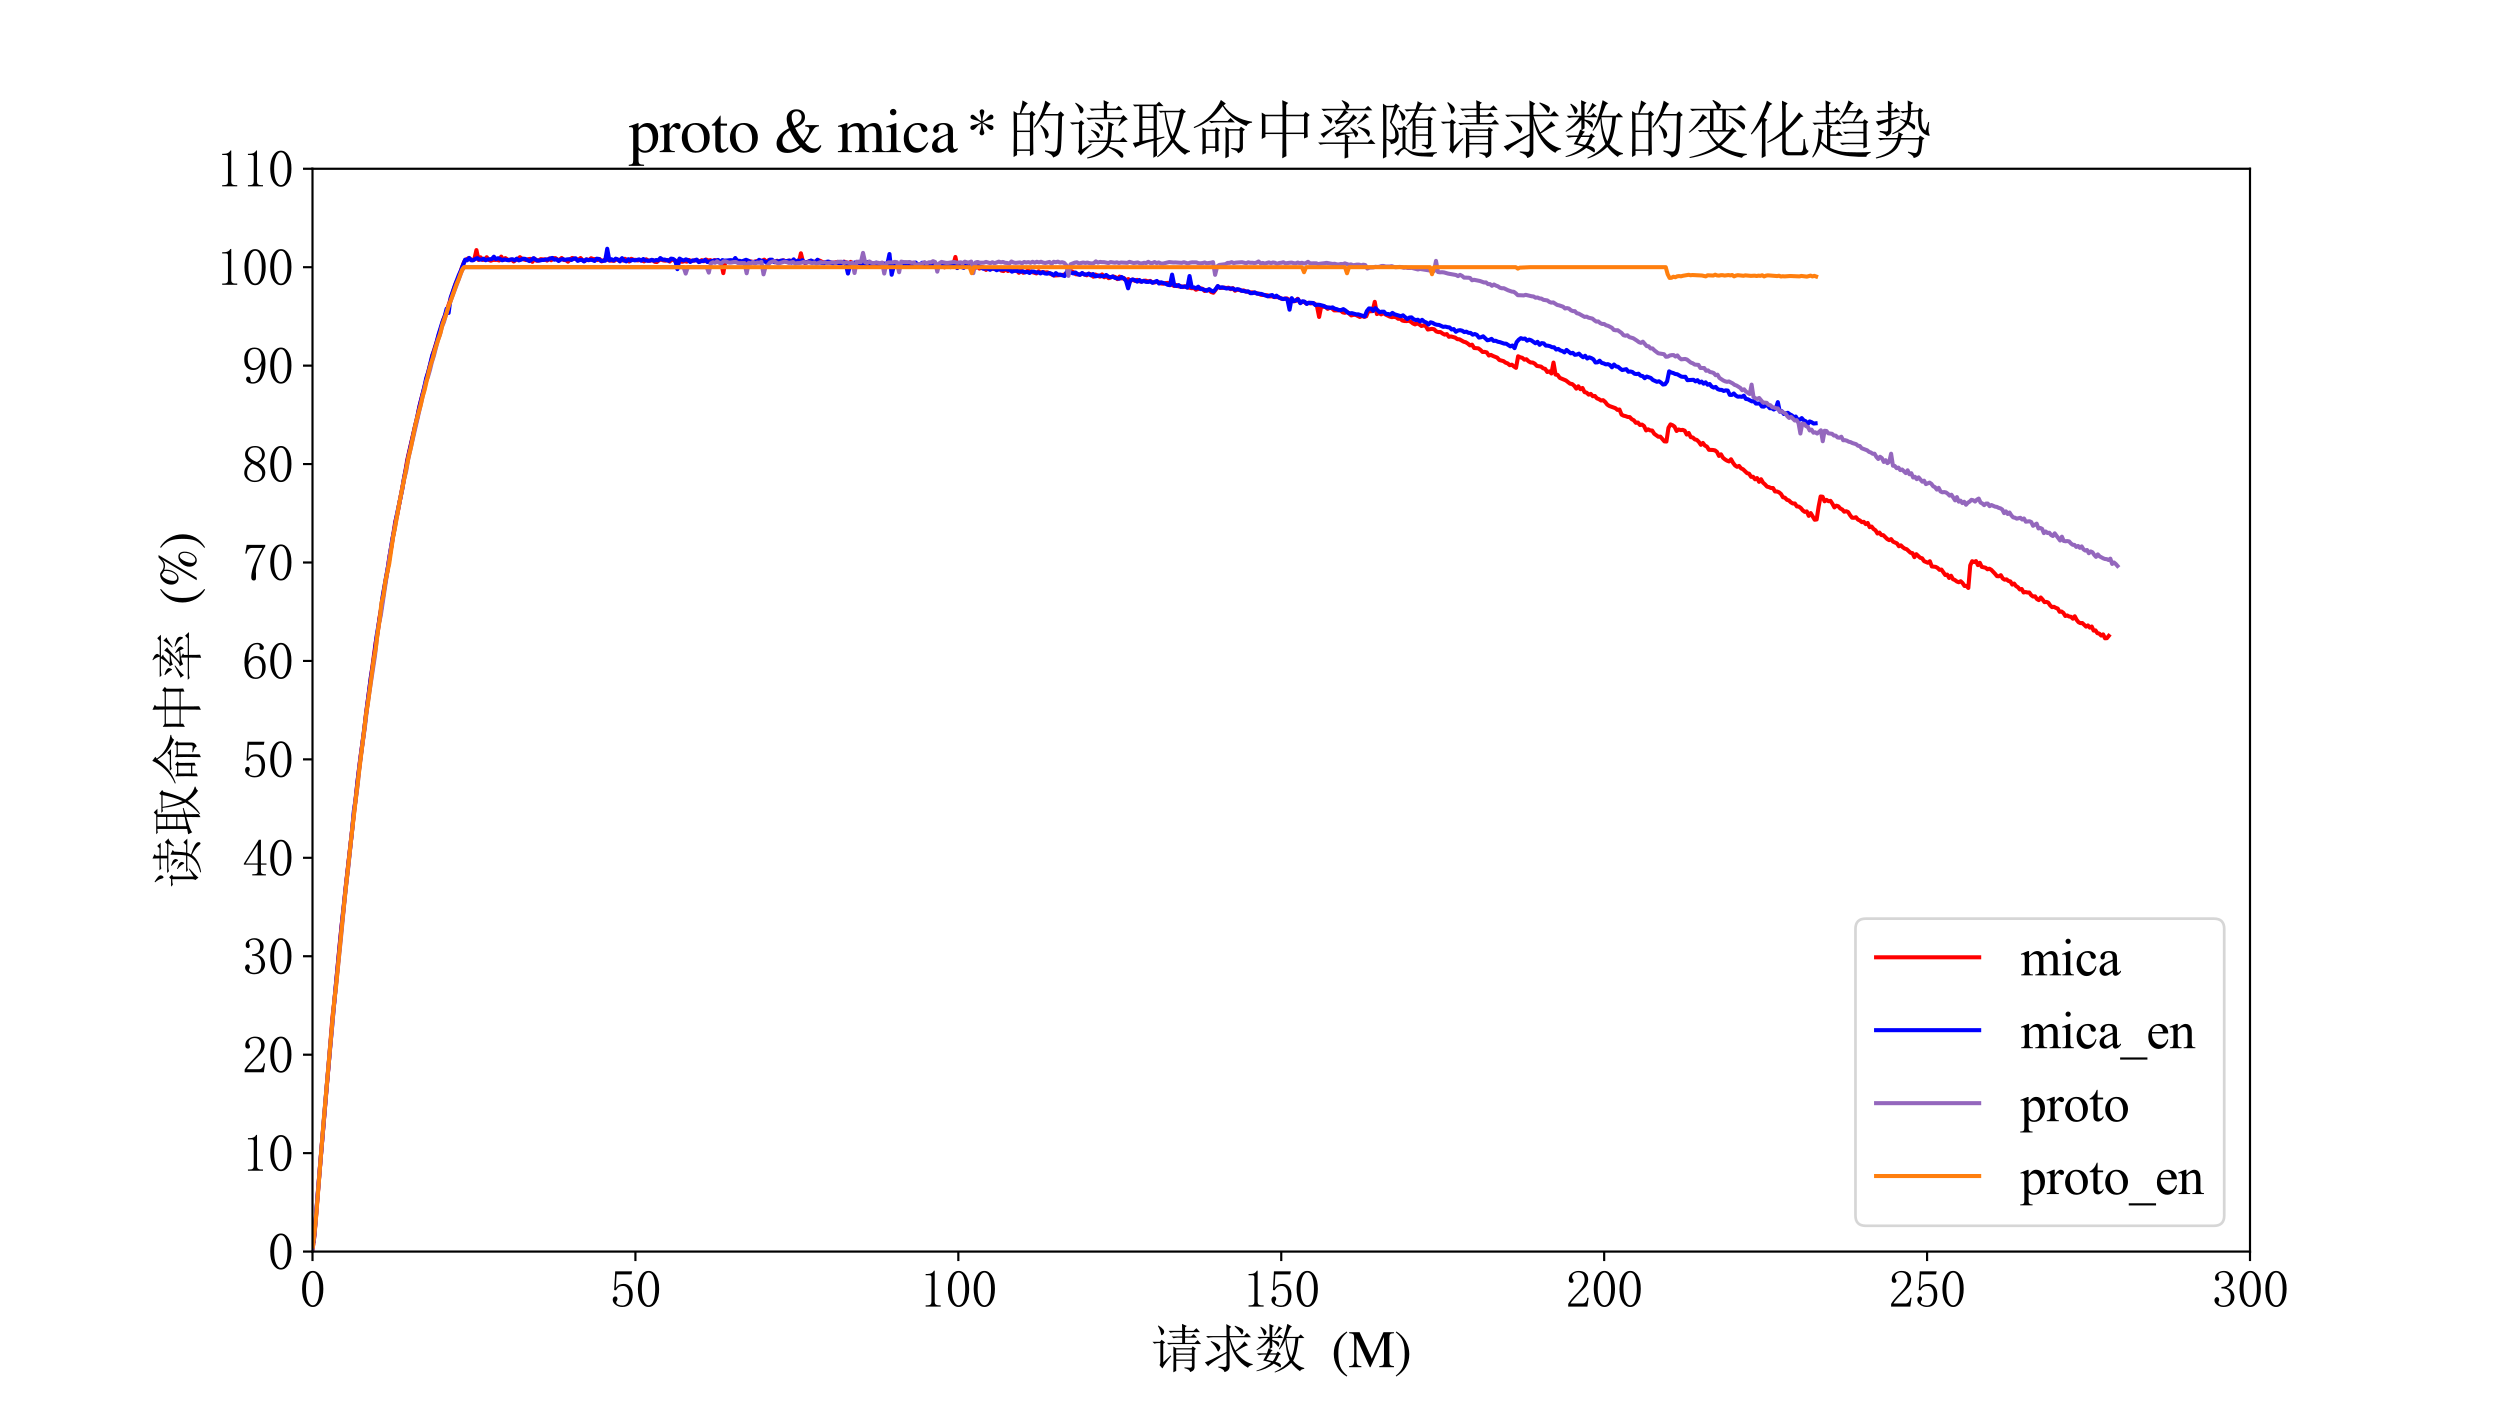 <?xml version="1.0" encoding="utf-8" standalone="no"?>
<!DOCTYPE svg PUBLIC "-//W3C//DTD SVG 1.1//EN"
  "http://www.w3.org/Graphics/SVG/1.1/DTD/svg11.dtd">
<svg xmlns:xlink="http://www.w3.org/1999/xlink" width="921.6pt" height="518.4pt" viewBox="0 0 921.6 518.4" xmlns="http://www.w3.org/2000/svg" version="1.1">
 <defs>
  <style type="text/css">*{stroke-linejoin: round; stroke-linecap: butt}</style>
 </defs>
 <g id="figure_1">
  <g id="patch_1">
   <path d="M 0 518.4 
L 921.6 518.4 
L 921.6 0 
L 0 0 
z
" style="fill: #ffffff"/>
  </g>
  <g id="axes_1">
   <g id="patch_2">
    <path d="M 115.2 461.376 
L 829.44 461.376 
L 829.44 62.208 
L 115.2 62.208 
z
" style="fill: #ffffff"/>
   </g>
   <g id="matplotlib.axis_1">
    <g id="xtick_1">
     <g id="line2d_1">
      <defs>
       <path id="m0fbad5d0cc" d="M 0 0 
L 0 3.5 
" style="stroke: #000000; stroke-width: 0.8"/>
      </defs>
      <g>
       <use xlink:href="#m0fbad5d0cc" x="115.2" y="461.376" style="stroke: #000000; stroke-width: 0.8"/>
      </g>
     </g>
     <g id="text_1">
      <!-- 0 -->
      <g transform="translate(110.45 481.958) scale(0.19 -0.19)">
       <defs>
        <path id="SimSun-30" d="M 1600 4225 
Q 1250 4225 1012 3687 
Q 775 3150 775 2250 
Q 775 1300 1012 775 
Q 1250 250 1600 250 
Q 1975 250 2187 775 
Q 2400 1300 2400 2250 
Q 2400 3150 2200 3687 
Q 2000 4225 1600 4225 
z
M 1600 50 
Q 1050 50 675 625 
Q 300 1200 300 2250 
Q 300 3225 662 3825 
Q 1025 4425 1600 4425 
Q 2150 4425 2512 3850 
Q 2875 3275 2875 2250 
Q 2875 1225 2512 637 
Q 2150 50 1600 50 
z
" transform="scale(0.016)"/>
       </defs>
       <use xlink:href="#SimSun-30"/>
      </g>
     </g>
    </g>
    <g id="xtick_2">
     <g id="line2d_2">
      <g>
       <use xlink:href="#m0fbad5d0cc" x="234.24" y="461.376" style="stroke: #000000; stroke-width: 0.8"/>
      </g>
     </g>
     <g id="text_2">
      <!-- 50 -->
      <g transform="translate(224.74 481.958) scale(0.19 -0.19)">
       <defs>
        <path id="SimSun-35" d="M 1725 2850 
Q 2200 2850 2500 2487 
Q 2800 2125 2800 1525 
Q 2800 850 2487 450 
Q 2175 50 1525 50 
Q 1075 50 725 312 
Q 375 575 375 950 
Q 375 1100 462 1212 
Q 550 1325 700 1325 
Q 850 1325 900 1225 
Q 950 1125 950 1050 
Q 950 900 875 825 
Q 800 725 800 625 
Q 800 425 1037 325 
Q 1275 225 1550 225 
Q 1950 225 2162 550 
Q 2375 875 2375 1475 
Q 2375 1975 2187 2287 
Q 2000 2600 1625 2600 
Q 1350 2600 1150 2500 
Q 950 2400 775 2075 
L 550 2100 
L 675 4375 
L 2725 4375 
L 2650 4000 
L 850 4000 
L 750 2350 
Q 1000 2700 1237 2775 
Q 1475 2850 1725 2850 
z
" transform="scale(0.016)"/>
       </defs>
       <use xlink:href="#SimSun-35"/>
       <use xlink:href="#SimSun-30" x="50"/>
      </g>
     </g>
    </g>
    <g id="xtick_3">
     <g id="line2d_3">
      <g>
       <use xlink:href="#m0fbad5d0cc" x="353.28" y="461.376" style="stroke: #000000; stroke-width: 0.8"/>
      </g>
     </g>
     <g id="text_3">
      <!-- 100 -->
      <g transform="translate(339.03 481.958) scale(0.19 -0.19)">
       <defs>
        <path id="SimSun-31" d="M 1825 4450 
L 1825 650 
Q 1825 450 1950 350 
Q 2075 250 2300 250 
L 2550 250 
L 2550 100 
L 725 100 
L 725 250 
L 950 250 
Q 1200 250 1312 350 
Q 1425 450 1425 650 
L 1425 3675 
Q 1425 3775 1362 3837 
Q 1300 3900 1175 3900 
L 725 3900 
L 725 4050 
L 950 4050 
Q 1250 4050 1437 4150 
Q 1625 4250 1725 4450 
L 1825 4450 
z
" transform="scale(0.016)"/>
       </defs>
       <use xlink:href="#SimSun-31"/>
       <use xlink:href="#SimSun-30" x="50"/>
       <use xlink:href="#SimSun-30" x="100"/>
      </g>
     </g>
    </g>
    <g id="xtick_4">
     <g id="line2d_4">
      <g>
       <use xlink:href="#m0fbad5d0cc" x="472.32" y="461.376" style="stroke: #000000; stroke-width: 0.8"/>
      </g>
     </g>
     <g id="text_4">
      <!-- 150 -->
      <g transform="translate(458.07 481.958) scale(0.19 -0.19)">
       <use xlink:href="#SimSun-31"/>
       <use xlink:href="#SimSun-35" x="50"/>
       <use xlink:href="#SimSun-30" x="100"/>
      </g>
     </g>
    </g>
    <g id="xtick_5">
     <g id="line2d_5">
      <g>
       <use xlink:href="#m0fbad5d0cc" x="591.36" y="461.376" style="stroke: #000000; stroke-width: 0.8"/>
      </g>
     </g>
     <g id="text_5">
      <!-- 200 -->
      <g transform="translate(577.11 481.958) scale(0.19 -0.19)">
       <defs>
        <path id="SimSun-32" d="M 2325 3325 
Q 2325 3775 2125 4012 
Q 1925 4250 1525 4250 
Q 1225 4250 1012 4087 
Q 800 3925 800 3675 
Q 800 3525 900 3425 
Q 975 3325 975 3225 
Q 975 3100 912 3037 
Q 850 2975 725 2975 
Q 575 2975 487 3062 
Q 400 3150 400 3350 
Q 400 3875 775 4150 
Q 1150 4425 1575 4425 
Q 2175 4425 2462 4125 
Q 2750 3825 2750 3375 
Q 2750 3075 2612 2775 
Q 2475 2475 2175 2200 
Q 1450 1500 1062 1062 
Q 675 625 600 475 
L 2075 475 
Q 2300 475 2450 650 
Q 2600 825 2650 1175 
L 2800 1175 
L 2650 100 
L 325 100 
L 325 425 
Q 450 650 737 1000 
Q 1025 1350 1500 1825 
Q 1925 2250 2125 2625 
Q 2325 3000 2325 3325 
z
" transform="scale(0.016)"/>
       </defs>
       <use xlink:href="#SimSun-32"/>
       <use xlink:href="#SimSun-30" x="50"/>
       <use xlink:href="#SimSun-30" x="100"/>
      </g>
     </g>
    </g>
    <g id="xtick_6">
     <g id="line2d_6">
      <g>
       <use xlink:href="#m0fbad5d0cc" x="710.4" y="461.376" style="stroke: #000000; stroke-width: 0.8"/>
      </g>
     </g>
     <g id="text_6">
      <!-- 250 -->
      <g transform="translate(696.15 481.958) scale(0.19 -0.19)">
       <use xlink:href="#SimSun-32"/>
       <use xlink:href="#SimSun-35" x="50"/>
       <use xlink:href="#SimSun-30" x="100"/>
      </g>
     </g>
    </g>
    <g id="xtick_7">
     <g id="line2d_7">
      <g>
       <use xlink:href="#m0fbad5d0cc" x="829.44" y="461.376" style="stroke: #000000; stroke-width: 0.8"/>
      </g>
     </g>
     <g id="text_7">
      <!-- 300 -->
      <g transform="translate(815.19 481.958) scale(0.19 -0.19)">
       <defs>
        <path id="SimSun-33" d="M 2800 1250 
Q 2800 775 2450 412 
Q 2100 50 1475 50 
Q 1025 50 700 300 
Q 375 550 375 875 
Q 375 1025 475 1137 
Q 575 1250 675 1250 
Q 825 1250 887 1137 
Q 950 1025 950 950 
Q 950 825 900 750 
Q 850 650 850 575 
Q 850 425 1037 325 
Q 1225 225 1450 225 
Q 1900 225 2125 487 
Q 2350 750 2350 1300 
Q 2350 1750 2112 2025 
Q 1875 2300 1225 2300 
L 1225 2475 
Q 1725 2475 1962 2712 
Q 2200 2950 2200 3375 
Q 2200 3725 2012 3987 
Q 1825 4250 1425 4250 
Q 1250 4250 1050 4162 
Q 850 4075 850 3875 
Q 850 3675 900 3625 
Q 950 3575 950 3500 
Q 950 3375 900 3300 
Q 850 3225 725 3225 
Q 625 3225 537 3300 
Q 450 3375 450 3575 
Q 450 3950 775 4187 
Q 1100 4425 1525 4425 
Q 2025 4425 2325 4112 
Q 2625 3800 2625 3450 
Q 2625 3075 2437 2812 
Q 2250 2550 1850 2425 
Q 2400 2225 2600 1900 
Q 2800 1575 2800 1250 
z
" transform="scale(0.016)"/>
       </defs>
       <use xlink:href="#SimSun-33"/>
       <use xlink:href="#SimSun-30" x="50"/>
       <use xlink:href="#SimSun-30" x="100"/>
      </g>
     </g>
    </g>
    <g id="text_8">
     <!-- 请求数 $\mathrm{(M)}$ -->
     <g transform="translate(424.25 504.177) scale(0.19 -0.19)">
      <defs>
       <path id="SimSun-8bf7" d="M 3800 4400 
Q 3800 4925 3775 5250 
L 4350 5000 
L 4150 4825 
L 4150 4400 
L 5175 4400 
L 5525 4725 
L 5950 4250 
L 4150 4250 
L 4150 3725 
L 4875 3725 
L 5200 4025 
L 5600 3575 
L 4150 3575 
L 4150 2950 
L 5325 2950 
L 5675 3275 
L 6100 2800 
L 2650 2800 
Q 2450 2800 2175 2725 
L 1950 2950 
L 3800 2950 
L 3800 3575 
L 3225 3575 
Q 3025 3575 2750 3500 
L 2525 3725 
L 3800 3725 
L 3800 4250 
L 2850 4250 
Q 2650 4250 2375 4175 
L 2150 4400 
L 3800 4400 
z
M 3075 2150 
L 3075 1650 
L 4975 1650 
L 4975 2150 
L 3075 2150 
z
M 3075 1500 
L 3075 925 
L 4975 925 
L 4975 1500 
L 3075 1500 
z
M 2725 2500 
L 3050 2300 
L 4925 2300 
L 5075 2525 
L 5475 2225 
L 5300 2075 
L 5300 50 
Q 5325 -425 4750 -600 
Q 4750 -275 4075 -125 
L 4075 -25 
Q 4500 -50 4750 -62 
Q 5000 -75 4975 175 
L 4975 775 
L 3075 775 
L 3075 -450 
L 2725 -625 
Q 2750 125 2750 1000 
Q 2750 1875 2725 2500 
z
M 850 5000 
L 925 5050 
Q 1375 4750 1512 4562 
Q 1650 4375 1600 4200 
Q 1550 4025 1450 3950 
L 1325 3875 
Q 1225 3875 1200 4150 
Q 1150 4500 850 5000 
z
M 200 3075 
L 1100 3075 
L 1300 3325 
L 1725 3000 
L 1500 2825 
L 1500 600 
L 2400 1425 
L 2475 1350 
Q 1775 525 1400 -150 
L 1050 250 
Q 1150 400 1150 600 
L 1150 2925 
L 900 2925 
Q 700 2925 425 2850 
L 200 3075 
z
" transform="scale(0.016)"/>
       <path id="SimSun-6c42" d="M 3950 5025 
Q 4500 4825 4737 4687 
Q 4975 4550 4975 4350 
Q 4975 4300 4912 4125 
Q 4850 3950 4800 3950 
Q 4725 3950 4625 4150 
Q 4425 4475 3900 4950 
L 3950 5025 
z
M 2900 5225 
L 3500 4900 
L 3300 4700 
L 3300 3775 
L 5050 3775 
L 5400 4150 
L 5900 3625 
L 3325 3625 
Q 3650 2575 4000 2000 
Q 4725 2575 5100 3125 
L 5525 2650 
Q 5250 2600 4950 2425 
Q 4650 2225 4050 1875 
Q 4900 650 6100 375 
L 6100 275 
Q 5675 225 5525 -75 
Q 3750 900 3300 3325 
L 3300 175 
Q 3325 -425 2675 -600 
Q 2650 -250 1925 -25 
L 1925 75 
Q 2475 25 2687 25 
Q 2900 25 2925 250 
L 2925 1700 
Q 1950 1075 1387 700 
Q 825 325 700 100 
L 300 600 
Q 575 650 1225 975 
Q 1875 1300 2925 1850 
L 2925 3625 
L 1275 3625 
Q 950 3625 675 3550 
L 450 3775 
L 2925 3775 
Q 2925 4850 2900 5225 
z
M 1050 3175 
Q 1775 2900 1975 2712 
Q 2175 2525 2175 2350 
Q 2175 2250 2075 2075 
Q 1975 1900 1925 1900 
Q 1850 1900 1750 2175 
Q 1575 2575 1000 3100 
L 1050 3175 
z
" transform="scale(0.016)"/>
       <path id="SimSun-6570" d="M 1875 1525 
Q 1675 1200 1500 900 
Q 1825 825 2275 725 
Q 2500 975 2725 1525 
L 1875 1525 
z
M 850 4900 
Q 1325 4600 1425 4450 
Q 1525 4300 1525 4225 
Q 1525 4100 1437 3975 
Q 1350 3850 1300 3850 
Q 1225 3850 1150 4100 
Q 1050 4450 775 4850 
L 850 4900 
z
M 3000 4975 
L 3450 4675 
Q 3250 4625 3100 4425 
Q 2925 4225 2525 3825 
L 2450 3875 
Q 2925 4625 3000 4975 
z
M 1875 5250 
L 2425 5000 
L 2225 4825 
L 2225 3675 
L 2850 3675 
L 3125 3950 
L 3550 3525 
L 2225 3525 
L 2225 3300 
Q 2800 3175 2937 3062 
Q 3075 2950 3075 2775 
Q 3075 2700 3050 2587 
Q 3025 2475 2975 2475 
Q 2925 2475 2800 2650 
Q 2600 2925 2225 3175 
L 2225 2400 
L 1925 2200 
L 2275 2050 
Q 2150 2000 1950 1675 
L 2725 1675 
L 2900 1900 
L 3275 1575 
L 3050 1450 
Q 2800 875 2600 650 
Q 3000 550 3137 437 
Q 3275 325 3275 150 
Q 3275 -25 3200 -25 
Q 3125 -25 3025 75 
Q 2750 275 2400 425 
Q 1525 -275 325 -500 
L 300 -425 
Q 1450 -50 2100 550 
Q 1600 725 1125 800 
Q 1225 950 1525 1525 
L 1200 1525 
Q 875 1525 600 1450 
L 375 1675 
L 1575 1675 
Q 1675 1925 1775 2275 
L 1900 2225 
L 1900 3250 
Q 1225 2475 350 2050 
L 300 2125 
Q 1225 2775 1700 3525 
L 1250 3525 
Q 925 3525 650 3450 
L 425 3675 
L 1900 3675 
Q 1900 4575 1875 5250 
z
M 3925 3525 
Q 4050 2075 4525 1100 
Q 4925 1950 5025 3525 
L 3925 3525 
z
M 4050 5250 
L 4625 4925 
Q 4425 4850 4325 4625 
Q 4225 4400 3950 3675 
L 5375 3675 
L 5675 3975 
L 6125 3525 
L 5400 3525 
Q 5250 1675 4750 775 
Q 5325 75 6100 -100 
L 6100 -200 
Q 5625 -275 5600 -500 
Q 4950 -50 4525 525 
Q 3700 -275 2550 -650 
L 2500 -575 
Q 3650 -50 4325 800 
Q 3850 1975 3825 3375 
Q 3575 2725 3100 2150 
L 3025 2200 
Q 3625 3200 4050 5250 
z
" transform="scale(0.016)"/>
       <path id="SimSun-20" d="M 0 0 
Q 0 0 0 0 
z
" transform="scale(0.016)"/>
       <path id="STIXGeneral-Regular-28" d="M 1946 -1030 
L 1869 -1133 
Q 1126 -710 716 32 
Q 307 774 307 1613 
Q 307 3386 1888 4326 
L 1946 4224 
Q 1293 3667 1075 3126 
Q 858 2586 858 1632 
Q 858 685 1082 96 
Q 1306 -493 1946 -1030 
z
" transform="scale(0.016)"/>
       <path id="STIXGeneral-Regular-4d" d="M 5530 0 
L 3738 0 
L 3738 122 
Q 4115 147 4214 265 
Q 4314 384 4314 787 
L 4314 3661 
L 2682 0 
L 2592 0 
L 979 3514 
L 979 966 
Q 979 448 1088 294 
Q 1197 141 1574 122 
L 1574 0 
L 77 0 
L 77 122 
Q 358 141 480 205 
Q 602 269 650 432 
Q 698 595 698 966 
L 698 3514 
Q 698 3878 589 3984 
Q 480 4090 90 4115 
L 90 4237 
L 1357 4237 
L 2835 1024 
L 4250 4237 
L 5523 4237 
L 5523 4115 
Q 5178 4109 5072 3993 
Q 4966 3878 4966 3520 
L 4966 717 
Q 4966 378 5072 262 
Q 5178 147 5530 122 
L 5530 0 
z
" transform="scale(0.016)"/>
       <path id="STIXGeneral-Regular-29" d="M 186 4224 
L 262 4326 
Q 992 3891 1408 3148 
Q 1824 2406 1824 1581 
Q 1824 -166 243 -1133 
L 186 -1030 
Q 845 -486 1059 54 
Q 1274 595 1274 1562 
Q 1274 2534 1059 3120 
Q 845 3706 186 4224 
z
" transform="scale(0.016)"/>
      </defs>
      <use xlink:href="#SimSun-8bf7" transform="translate(0 0.969)"/>
      <use xlink:href="#SimSun-6c42" transform="translate(100 0.969)"/>
      <use xlink:href="#SimSun-6570" transform="translate(200 0.969)"/>
      <use xlink:href="#SimSun-20" transform="translate(300 0.969)"/>
      <use xlink:href="#STIXGeneral-Regular-28" transform="translate(350 0.969)"/>
      <use xlink:href="#STIXGeneral-Regular-4d" transform="translate(383.3 0.969)"/>
      <use xlink:href="#STIXGeneral-Regular-29" transform="translate(472.2 0.969)"/>
     </g>
    </g>
   </g>
   <g id="matplotlib.axis_2">
    <g id="ytick_1">
     <g id="line2d_8">
      <defs>
       <path id="mac5c6e34e9" d="M 0 0 
L -3.5 0 
" style="stroke: #000000; stroke-width: 0.8"/>
      </defs>
      <g>
       <use xlink:href="#mac5c6e34e9" x="115.2" y="461.376" style="stroke: #000000; stroke-width: 0.8"/>
      </g>
     </g>
     <g id="text_9">
      <!-- 0 -->
      <g transform="translate(98.7 468.167) scale(0.19 -0.19)">
       <use xlink:href="#SimSun-30"/>
      </g>
     </g>
    </g>
    <g id="ytick_2">
     <g id="line2d_9">
      <g>
       <use xlink:href="#mac5c6e34e9" x="115.2" y="425.088" style="stroke: #000000; stroke-width: 0.8"/>
      </g>
     </g>
     <g id="text_10">
      <!-- 10 -->
      <g transform="translate(89.2 431.879) scale(0.19 -0.19)">
       <use xlink:href="#SimSun-31"/>
       <use xlink:href="#SimSun-30" x="50"/>
      </g>
     </g>
    </g>
    <g id="ytick_3">
     <g id="line2d_10">
      <g>
       <use xlink:href="#mac5c6e34e9" x="115.2" y="388.8" style="stroke: #000000; stroke-width: 0.8"/>
      </g>
     </g>
     <g id="text_11">
      <!-- 20 -->
      <g transform="translate(89.2 395.591) scale(0.19 -0.19)">
       <use xlink:href="#SimSun-32"/>
       <use xlink:href="#SimSun-30" x="50"/>
      </g>
     </g>
    </g>
    <g id="ytick_4">
     <g id="line2d_11">
      <g>
       <use xlink:href="#mac5c6e34e9" x="115.2" y="352.512" style="stroke: #000000; stroke-width: 0.8"/>
      </g>
     </g>
     <g id="text_12">
      <!-- 30 -->
      <g transform="translate(89.2 359.303) scale(0.19 -0.19)">
       <use xlink:href="#SimSun-33"/>
       <use xlink:href="#SimSun-30" x="50"/>
      </g>
     </g>
    </g>
    <g id="ytick_5">
     <g id="line2d_12">
      <g>
       <use xlink:href="#mac5c6e34e9" x="115.2" y="316.224" style="stroke: #000000; stroke-width: 0.8"/>
      </g>
     </g>
     <g id="text_13">
      <!-- 40 -->
      <g transform="translate(89.2 323.015) scale(0.19 -0.19)">
       <defs>
        <path id="SimSun-34" d="M 2300 575 
Q 2300 400 2400 325 
Q 2500 250 2675 250 
L 2900 250 
L 2900 100 
L 1250 100 
L 1250 250 
L 1525 250 
Q 1725 250 1812 325 
Q 1900 400 1900 575 
L 1900 1400 
L 225 1400 
L 225 1525 
L 2050 4425 
L 2300 4425 
L 2300 1550 
L 2975 1550 
L 2975 1400 
L 2300 1400 
L 2300 575 
z
M 1875 3800 
L 450 1550 
L 1900 1550 
L 1900 3800 
L 1875 3800 
z
" transform="scale(0.016)"/>
       </defs>
       <use xlink:href="#SimSun-34"/>
       <use xlink:href="#SimSun-30" x="50"/>
      </g>
     </g>
    </g>
    <g id="ytick_6">
     <g id="line2d_13">
      <g>
       <use xlink:href="#mac5c6e34e9" x="115.2" y="279.936" style="stroke: #000000; stroke-width: 0.8"/>
      </g>
     </g>
     <g id="text_14">
      <!-- 50 -->
      <g transform="translate(89.2 286.727) scale(0.19 -0.19)">
       <use xlink:href="#SimSun-35"/>
       <use xlink:href="#SimSun-30" x="50"/>
      </g>
     </g>
    </g>
    <g id="ytick_7">
     <g id="line2d_14">
      <g>
       <use xlink:href="#mac5c6e34e9" x="115.2" y="243.648" style="stroke: #000000; stroke-width: 0.8"/>
      </g>
     </g>
     <g id="text_15">
      <!-- 60 -->
      <g transform="translate(89.2 250.439) scale(0.19 -0.19)">
       <defs>
        <path id="SimSun-36" d="M 775 1800 
Q 775 1050 1037 637 
Q 1300 225 1675 225 
Q 2050 225 2250 500 
Q 2450 775 2450 1525 
Q 2450 2025 2237 2300 
Q 2025 2575 1725 2575 
Q 1450 2575 1212 2412 
Q 975 2250 775 1800 
z
M 1750 2825 
Q 2350 2825 2612 2425 
Q 2875 2025 2875 1525 
Q 2875 775 2512 412 
Q 2150 50 1675 50 
Q 1000 50 650 562 
Q 300 1075 300 2050 
Q 300 3200 725 3812 
Q 1150 4425 1875 4425 
Q 2225 4425 2437 4225 
Q 2650 4025 2650 3875 
Q 2650 3725 2587 3650 
Q 2525 3575 2375 3575 
Q 2250 3575 2187 3637 
Q 2125 3700 2125 3825 
Q 2125 3875 2150 3925 
Q 2150 3975 2150 4025 
Q 2150 4125 2075 4187 
Q 2000 4250 1800 4250 
Q 1375 4250 1075 3862 
Q 775 3475 775 2175 
Q 925 2500 1187 2662 
Q 1450 2825 1750 2825 
z
" transform="scale(0.016)"/>
       </defs>
       <use xlink:href="#SimSun-36"/>
       <use xlink:href="#SimSun-30" x="50"/>
      </g>
     </g>
    </g>
    <g id="ytick_8">
     <g id="line2d_15">
      <g>
       <use xlink:href="#mac5c6e34e9" x="115.2" y="207.36" style="stroke: #000000; stroke-width: 0.8"/>
      </g>
     </g>
     <g id="text_16">
      <!-- 70 -->
      <g transform="translate(89.2 214.151) scale(0.19 -0.19)">
       <defs>
        <path id="SimSun-37" d="M 2825 4200 
Q 2300 3350 1987 2537 
Q 1675 1725 1675 1125 
Q 1675 1025 1700 850 
Q 1700 650 1700 400 
Q 1700 200 1637 125 
Q 1575 50 1425 50 
Q 1300 50 1212 137 
Q 1125 225 1125 450 
Q 1125 925 1337 1625 
Q 1550 2325 2475 4000 
L 1225 4000 
Q 950 4000 787 3825 
Q 625 3650 550 3300 
L 400 3325 
L 575 4375 
L 2825 4375 
L 2825 4200 
z
" transform="scale(0.016)"/>
       </defs>
       <use xlink:href="#SimSun-37"/>
       <use xlink:href="#SimSun-30" x="50"/>
      </g>
     </g>
    </g>
    <g id="ytick_9">
     <g id="line2d_16">
      <g>
       <use xlink:href="#mac5c6e34e9" x="115.2" y="171.072" style="stroke: #000000; stroke-width: 0.8"/>
      </g>
     </g>
     <g id="text_17">
      <!-- 80 -->
      <g transform="translate(89.2 177.863) scale(0.19 -0.19)">
       <defs>
        <path id="SimSun-38" d="M 625 1125 
Q 625 725 887 475 
Q 1150 225 1550 225 
Q 2025 225 2237 475 
Q 2450 725 2450 1100 
Q 2450 1425 2150 1725 
Q 1850 2025 1250 2275 
Q 950 2075 787 1775 
Q 625 1475 625 1125 
z
M 2825 1175 
Q 2825 700 2475 375 
Q 2125 50 1550 50 
Q 1025 50 650 375 
Q 275 700 275 1125 
Q 275 1550 487 1850 
Q 700 2150 1100 2375 
Q 750 2550 562 2812 
Q 375 3075 375 3400 
Q 375 3825 700 4125 
Q 1025 4425 1600 4425 
Q 2125 4425 2450 4125 
Q 2775 3825 2775 3400 
Q 2775 3100 2587 2837 
Q 2400 2575 2000 2375 
Q 2425 2125 2625 1825 
Q 2825 1525 2825 1175 
z
M 2425 3375 
Q 2425 3725 2225 3987 
Q 2025 4250 1600 4250 
Q 1125 4250 925 4000 
Q 725 3750 725 3475 
Q 725 3200 1012 2937 
Q 1300 2675 1825 2475 
Q 2125 2625 2275 2850 
Q 2425 3075 2425 3375 
z
" transform="scale(0.016)"/>
       </defs>
       <use xlink:href="#SimSun-38"/>
       <use xlink:href="#SimSun-30" x="50"/>
      </g>
     </g>
    </g>
    <g id="ytick_10">
     <g id="line2d_17">
      <g>
       <use xlink:href="#mac5c6e34e9" x="115.2" y="134.784" style="stroke: #000000; stroke-width: 0.8"/>
      </g>
     </g>
     <g id="text_18">
      <!-- 90 -->
      <g transform="translate(89.2 141.575) scale(0.19 -0.19)">
       <defs>
        <path id="SimSun-39" d="M 700 3050 
Q 700 2500 912 2212 
Q 1125 1925 1450 1925 
Q 1825 1925 2100 2275 
Q 2375 2625 2375 2925 
Q 2375 3525 2175 3887 
Q 1975 4250 1525 4250 
Q 1100 4250 900 3912 
Q 700 3575 700 3050 
z
M 1375 1700 
Q 875 1700 575 2012 
Q 275 2325 275 3025 
Q 275 3625 600 4025 
Q 925 4425 1525 4425 
Q 2150 4425 2500 3925 
Q 2850 3425 2850 2475 
Q 2850 1425 2437 737 
Q 2025 50 1300 50 
Q 975 50 737 200 
Q 500 350 500 600 
Q 500 700 562 800 
Q 625 900 775 900 
Q 925 900 975 787 
Q 1025 675 1025 525 
Q 1025 425 1050 362 
Q 1075 300 1100 275 
Q 1125 250 1187 237 
Q 1250 225 1325 225 
Q 1775 225 2050 725 
Q 2325 1225 2375 2400 
Q 2250 2100 2000 1900 
Q 1750 1700 1375 1700 
z
" transform="scale(0.016)"/>
       </defs>
       <use xlink:href="#SimSun-39"/>
       <use xlink:href="#SimSun-30" x="50"/>
      </g>
     </g>
    </g>
    <g id="ytick_11">
     <g id="line2d_18">
      <g>
       <use xlink:href="#mac5c6e34e9" x="115.2" y="98.496" style="stroke: #000000; stroke-width: 0.8"/>
      </g>
     </g>
     <g id="text_19">
      <!-- 100 -->
      <g transform="translate(79.7 105.287) scale(0.19 -0.19)">
       <use xlink:href="#SimSun-31"/>
       <use xlink:href="#SimSun-30" x="50"/>
       <use xlink:href="#SimSun-30" x="100"/>
      </g>
     </g>
    </g>
    <g id="ytick_12">
     <g id="line2d_19">
      <g>
       <use xlink:href="#mac5c6e34e9" x="115.2" y="62.208" style="stroke: #000000; stroke-width: 0.8"/>
      </g>
     </g>
     <g id="text_20">
      <!-- 110 -->
      <g transform="translate(79.7 68.999) scale(0.19 -0.19)">
       <use xlink:href="#SimSun-31"/>
       <use xlink:href="#SimSun-31" x="50"/>
       <use xlink:href="#SimSun-30" x="100"/>
      </g>
     </g>
    </g>
    <g id="text_21">
     <!-- 读取命中率 $\mathrm{(\%)}$ -->
     <g transform="translate(72.28 327.532) rotate(-90) scale(0.19 -0.19)">
      <defs>
       <path id="SimSun-8bfb" d="M 1450 275 
L 2375 850 
L 2425 775 
Q 1600 50 1325 -325 
L 1025 50 
Q 1125 175 1125 400 
L 1125 2850 
L 1050 2850 
Q 725 2850 450 2775 
L 225 3000 
L 1125 3000 
L 1350 3225 
L 1675 2900 
L 1450 2725 
L 1450 275 
z
M 750 4925 
L 800 5000 
Q 1150 4800 1387 4600 
Q 1625 4400 1587 4200 
Q 1550 4000 1400 3925 
Q 1250 3850 1175 4200 
Q 1100 4525 750 4925 
z
M 5100 2700 
L 5425 3325 
L 2575 3325 
Q 2375 3325 2100 3250 
L 1875 3475 
L 3650 3475 
L 3650 4250 
L 3025 4250 
Q 2700 4250 2425 4175 
L 2200 4400 
L 3650 4400 
Q 3650 4825 3625 5250 
L 4175 5000 
L 3975 4825 
L 3975 4400 
L 4875 4400 
L 5150 4675 
L 5550 4250 
L 3975 4250 
L 3975 3475 
L 5375 3475 
L 5625 3750 
L 6075 3300 
Q 5725 3275 5200 2650 
L 5100 2700 
z
M 2750 2925 
L 2775 3000 
Q 3350 2825 3462 2687 
Q 3575 2550 3575 2450 
Q 3575 2350 3512 2250 
Q 3450 2150 3425 2150 
Q 3350 2150 3275 2350 
Q 3125 2625 2750 2925 
z
M 2375 2275 
Q 2975 2075 3100 1950 
Q 3225 1825 3225 1700 
Q 3225 1625 3162 1512 
Q 3100 1400 3075 1400 
Q 3000 1400 2900 1625 
Q 2725 1925 2350 2200 
L 2375 2275 
z
M 4475 2625 
Q 4425 1550 4350 1175 
L 5275 1175 
L 5600 1500 
L 6050 1025 
L 4325 1025 
Q 4250 825 4125 575 
Q 4850 350 5200 150 
Q 5550 -50 5600 -237 
Q 5650 -425 5587 -500 
Q 5525 -575 5475 -575 
Q 5350 -575 5175 -325 
Q 4925 25 4075 475 
Q 3425 -425 1975 -650 
L 1950 -550 
Q 3600 -100 3975 1025 
L 2700 1025 
Q 2500 1025 2225 950 
L 2000 1175 
L 4000 1175 
Q 4100 1800 4100 3075 
L 4675 2800 
L 4475 2625 
z
" transform="scale(0.016)"/>
       <path id="SimSun-53d6" d="M 1300 2225 
L 1300 1125 
L 2425 1350 
L 2425 2225 
L 1300 2225 
z
M 2750 1225 
Q 2750 100 2775 -350 
L 2400 -575 
Q 2425 125 2425 1150 
Q 775 700 575 425 
L 325 925 
Q 625 975 975 1050 
L 975 4650 
L 775 4650 
L 525 4600 
L 325 4800 
L 2675 4800 
L 2975 5100 
L 3425 4650 
L 2750 4650 
L 2750 1425 
L 3500 1575 
L 3525 1475 
L 2750 1225 
z
M 1300 4650 
L 1300 3600 
L 2425 3600 
L 2425 4650 
L 1300 4650 
z
M 2425 3450 
L 1300 3450 
L 1300 2375 
L 2425 2375 
L 2425 3450 
z
M 2925 4175 
L 5050 4175 
L 5250 4425 
L 5700 4075 
L 5475 3925 
Q 5100 2350 4550 1275 
Q 5200 375 6100 125 
L 6100 25 
Q 5775 -25 5600 -275 
Q 4875 225 4375 975 
Q 3700 25 2825 -525 
L 2775 -450 
Q 3650 325 4175 1250 
Q 3650 2625 3525 4025 
L 3350 4025 
L 3125 3975 
L 2925 4175 
z
M 3650 4025 
Q 3900 2525 4350 1600 
Q 4825 2650 5075 4025 
L 3650 4025 
z
" transform="scale(0.016)"/>
       <path id="SimSun-547d" d="M 1775 3150 
L 3650 3150 
L 3950 3450 
L 4400 3000 
L 2550 3000 
Q 2225 3000 2000 2925 
L 1775 3150 
z
M 1450 2125 
L 1450 575 
L 2400 575 
L 2400 2125 
L 1450 2125 
z
M 1100 -250 
Q 1125 525 1125 1125 
Q 1125 1725 1100 2500 
L 1450 2275 
L 2350 2275 
L 2525 2500 
L 2900 2200 
L 2725 2050 
Q 2725 550 2750 150 
L 2400 0 
L 2400 425 
L 1450 425 
L 1450 -100 
L 1100 -250 
z
M 3775 2175 
L 3775 -450 
L 3425 -625 
Q 3450 75 3450 1050 
Q 3450 2025 3425 2550 
L 3775 2325 
L 4825 2325 
L 5000 2575 
L 5400 2275 
L 5200 2100 
L 5200 525 
Q 5225 75 4700 -125 
Q 4700 150 4025 325 
L 4025 425 
Q 4550 375 4712 375 
Q 4875 375 4875 700 
L 4875 2175 
L 3775 2175 
z
M 2975 5275 
L 3475 4900 
L 3250 4725 
Q 3750 4025 4450 3625 
Q 5150 3225 6125 3075 
L 6125 2975 
Q 5700 2950 5550 2625 
Q 4650 3050 4112 3500 
Q 3575 3950 3150 4650 
Q 2600 3900 1962 3362 
Q 1325 2825 275 2425 
L 225 2525 
Q 1250 2975 1962 3750 
Q 2675 4525 2975 5275 
z
" transform="scale(0.016)"/>
       <path id="SimSun-4e2d" d="M 3325 3625 
L 3325 1975 
L 5125 1975 
L 5125 3625 
L 3325 3625 
z
M 2950 3775 
Q 2950 4750 2925 5250 
L 3525 4975 
L 3325 4775 
L 3325 3775 
L 5075 3775 
L 5275 4075 
L 5700 3750 
L 5475 3550 
L 5475 2100 
Q 5475 1825 5500 1525 
L 5125 1375 
L 5125 1825 
L 3325 1825 
Q 3325 -75 3350 -400 
L 2925 -625 
Q 2950 -50 2950 1825 
L 1225 1825 
L 1225 1525 
L 850 1325 
Q 875 1775 875 2625 
Q 875 3475 850 4000 
L 1225 3775 
L 2950 3775 
z
M 1225 3625 
L 1225 1975 
L 2950 1975 
L 2950 3625 
L 1225 3625 
z
" transform="scale(0.016)"/>
       <path id="SimSun-7387" d="M 875 3725 
L 925 3800 
Q 1375 3650 1550 3525 
Q 1725 3400 1725 3250 
Q 1725 3175 1662 3025 
Q 1600 2875 1550 2875 
Q 1500 2875 1425 3050 
Q 1275 3325 875 3725 
z
M 550 1850 
Q 875 1925 2000 2575 
L 2050 2500 
Q 1675 2225 1337 1937 
Q 1000 1650 875 1425 
L 550 1850 
z
M 5200 3450 
Q 4800 3150 4275 2800 
L 4225 2875 
Q 4775 3400 5050 3925 
L 5450 3525 
L 5200 3450 
z
M 4325 2500 
L 4350 2575 
Q 5225 2350 5375 2212 
Q 5525 2075 5525 1900 
Q 5525 1775 5487 1662 
Q 5450 1550 5400 1550 
Q 5325 1550 5200 1800 
Q 4975 2150 4325 2500 
z
M 3150 3900 
Q 2500 3300 2300 3150 
Q 2800 3150 3400 3175 
Q 3700 3500 3850 3825 
L 4250 3450 
Q 4050 3400 3450 2825 
Q 2850 2250 2475 1950 
Q 3150 1975 3850 2000 
Q 3750 2175 3550 2450 
L 3600 2500 
Q 4050 2250 4200 2100 
Q 4350 1950 4350 1850 
Q 4350 1775 4250 1625 
Q 4150 1475 4100 1475 
Q 4075 1475 4050 1550 
Q 4000 1700 3900 1900 
Q 3650 1875 3075 1800 
L 3500 1550 
L 3325 1425 
L 3325 975 
L 5325 975 
L 5650 1300 
L 6100 825 
L 3325 825 
Q 3325 -275 3350 -525 
L 2975 -650 
Q 3000 0 3000 825 
L 1125 825 
Q 800 825 525 750 
L 300 975 
L 3000 975 
L 3000 1775 
Q 2450 1700 2200 1525 
L 1950 1950 
Q 2275 1950 2675 2350 
Q 3075 2750 3325 3050 
Q 2400 2950 2150 2775 
L 1950 3175 
Q 2150 3150 2475 3575 
Q 2800 4000 2900 4225 
L 1450 4225 
Q 1125 4225 850 4150 
L 625 4375 
L 3100 4375 
Q 3050 4800 2675 5200 
L 2725 5250 
Q 3225 5050 3337 4912 
Q 3450 4775 3450 4700 
Q 3450 4550 3250 4375 
L 5025 4375 
L 5350 4675 
L 5775 4225 
L 3050 4225 
L 3375 3950 
L 3150 3900 
z
" transform="scale(0.016)"/>
       <path id="STIXGeneral-Regular-25" d="M 4390 1363 
Q 4390 781 4070 329 
Q 3750 -122 3341 -122 
Q 3014 -122 2790 134 
Q 2566 390 2566 762 
Q 2566 1274 2940 1693 
Q 3315 2112 3776 2112 
Q 4070 2112 4230 1917 
Q 4390 1722 4390 1363 
z
M 4243 1376 
Q 4243 1626 4131 1779 
Q 4019 1933 3840 1933 
Q 3654 1933 3526 1786 
Q 3315 1562 3171 1187 
Q 3027 813 3027 486 
Q 3027 301 3129 176 
Q 3232 51 3386 51 
Q 3718 51 3980 457 
Q 4243 864 4243 1376 
z
M 3974 4518 
L 1222 -115 
L 922 -115 
L 3443 4096 
Q 3264 3891 3094 3811 
Q 2925 3731 2669 3731 
Q 2445 3731 2182 3821 
Q 2208 3674 2208 3539 
Q 2208 3206 2067 2873 
Q 1926 2541 1696 2323 
Q 1453 2086 1146 2086 
Q 826 2086 608 2339 
Q 390 2592 390 2963 
Q 390 3507 761 3916 
Q 1133 4326 1626 4326 
Q 1792 4326 2010 4147 
Q 2310 3898 2624 3898 
Q 2918 3898 3084 3994 
Q 3251 4090 3693 4518 
L 3974 4518 
z
M 2054 3642 
Q 2054 3782 2025 3833 
Q 1997 3885 1894 3936 
Q 1747 4006 1613 4154 
Q 1414 4058 1331 3984 
Q 1248 3910 1152 3750 
Q 845 3264 845 2707 
Q 845 2509 944 2384 
Q 1043 2259 1210 2259 
Q 1549 2259 1801 2675 
Q 2054 3091 2054 3642 
z
" transform="scale(0.016)"/>
      </defs>
      <use xlink:href="#SimSun-8bfb" transform="translate(0 0.578)"/>
      <use xlink:href="#SimSun-53d6" transform="translate(100 0.578)"/>
      <use xlink:href="#SimSun-547d" transform="translate(200 0.578)"/>
      <use xlink:href="#SimSun-4e2d" transform="translate(300 0.578)"/>
      <use xlink:href="#SimSun-7387" transform="translate(400 0.578)"/>
      <use xlink:href="#SimSun-20" transform="translate(500 0.578)"/>
      <use xlink:href="#STIXGeneral-Regular-28" transform="translate(550 0.578)"/>
      <use xlink:href="#STIXGeneral-Regular-25" transform="translate(583.3 0.578)"/>
      <use xlink:href="#STIXGeneral-Regular-29" transform="translate(658 0.578)"/>
     </g>
    </g>
   </g>
   <g id="line2d_20">
    <path d="M 115.276 460.257 
L 115.956 455.184 
L 117.92 430.516 
L 121.217 391.819 
L 122.55 374.961 
L 123.224 369.388 
L 125.251 347.874 
L 125.931 341.163 
L 126.612 335.608 
L 127.298 328.17 
L 132.141 285.103 
L 132.837 279.347 
L 134.245 269.475 
L 134.949 262.83 
L 138.49 236.814 
L 139.209 233.184 
L 139.92 227.552 
L 140.637 223.754 
L 141.357 218.606 
L 142.805 210.507 
L 143.527 205.249 
L 144.256 201.617 
L 145.711 192.276 
L 146.437 189.69 
L 149.374 174.071 
L 150.108 169.597 
L 153.061 156.85 
L 153.807 154.185 
L 154.544 150.034 
L 159.78 129.838 
L 162.787 120.181 
L 163.54 117.535 
L 164.296 115.627 
L 166.561 108.825 
L 168.073 104.284 
L 168.826 102.82 
L 169.586 100.81 
L 170.341 98.441 
L 171.102 96.528 
L 171.853 95.667 
L 172.607 95.251 
L 174.122 95.885 
L 174.878 95.496 
L 175.632 92.191 
L 176.396 95.81 
L 177.143 94.854 
L 177.904 95.803 
L 178.665 95.732 
L 179.422 94.814 
L 180.185 95.815 
L 180.946 96.098 
L 181.713 95.814 
L 183.241 95.79 
L 184.009 96.025 
L 184.769 94.598 
L 185.536 95.862 
L 186.298 95.143 
L 187.066 95.675 
L 187.828 95.941 
L 188.597 95.705 
L 189.363 96.383 
L 190.131 95.843 
L 190.897 95.49 
L 191.658 94.797 
L 192.421 95.438 
L 193.959 95.874 
L 194.726 95.544 
L 195.491 95.432 
L 196.27 96.519 
L 197.033 95.348 
L 197.803 96.112 
L 198.576 96.014 
L 199.344 95.529 
L 200.115 95.635 
L 200.882 95.616 
L 201.655 96.056 
L 202.425 95.315 
L 203.197 95.937 
L 203.969 95.193 
L 204.738 95.147 
L 205.511 95.713 
L 206.282 95.766 
L 207.053 95.102 
L 207.826 95.846 
L 208.599 95.889 
L 209.377 96.464 
L 210.148 95.662 
L 210.921 95.098 
L 212.47 95.588 
L 213.243 95.794 
L 214.017 95.123 
L 214.797 95.916 
L 215.57 96.227 
L 216.347 95.642 
L 217.125 95.909 
L 217.904 95.195 
L 218.68 95.52 
L 219.452 95.498 
L 220.232 95.874 
L 221.009 95.494 
L 221.795 96.359 
L 223.352 95.537 
L 224.911 96.059 
L 226.476 96.129 
L 227.254 95.572 
L 228.037 95.906 
L 228.817 95.646 
L 229.6 96.002 
L 230.377 95.402 
L 231.16 95.832 
L 231.945 96.405 
L 232.721 95.401 
L 233.506 95.777 
L 234.288 95.779 
L 235.07 96.017 
L 235.858 95.816 
L 236.643 96.015 
L 237.434 96.355 
L 238.216 95.594 
L 239.002 96.105 
L 239.787 96.093 
L 240.569 95.845 
L 241.363 96.519 
L 242.15 96.589 
L 242.937 95.903 
L 243.72 95.67 
L 244.508 95.99 
L 245.294 96.1 
L 246.081 95.836 
L 246.869 96.418 
L 247.658 95.596 
L 248.442 95.92 
L 249.232 96.563 
L 250.014 96.008 
L 250.81 96.432 
L 251.601 96.471 
L 252.389 96.25 
L 253.182 96.45 
L 253.965 95.836 
L 254.76 96.24 
L 256.34 95.949 
L 257.129 95.99 
L 257.916 96.454 
L 258.712 95.895 
L 259.5 96.303 
L 260.29 95.674 
L 261.081 96.039 
L 261.871 95.906 
L 262.667 96.381 
L 263.455 95.876 
L 265.041 96.534 
L 265.839 96.804 
L 266.639 100.683 
L 267.429 96.17 
L 268.227 96.315 
L 269.017 96.093 
L 269.814 96.635 
L 270.61 96.175 
L 271.396 95.887 
L 272.187 96.183 
L 272.987 96.687 
L 274.575 96.216 
L 275.364 96.348 
L 276.159 96.312 
L 276.954 96.395 
L 277.751 96.85 
L 278.547 96.331 
L 279.339 96.248 
L 280.133 96.433 
L 280.93 96.159 
L 281.721 95.723 
L 282.518 96.522 
L 283.302 95.942 
L 284.1 96.248 
L 284.894 96.104 
L 285.69 96.697 
L 286.488 96.119 
L 287.282 96.719 
L 288.077 96.197 
L 288.868 95.97 
L 289.667 96.413 
L 290.464 96.134 
L 292.847 96.12 
L 293.646 96.349 
L 294.448 96.822 
L 295.245 93.375 
L 296.042 96.579 
L 296.844 96.936 
L 298.439 96.281 
L 300.035 96.491 
L 300.832 96.583 
L 301.629 95.923 
L 302.424 96.177 
L 303.217 96.615 
L 307.214 96.895 
L 308.811 96.546 
L 309.609 97.012 
L 310.415 97.074 
L 311.214 96.466 
L 312.013 96.726 
L 312.814 97.335 
L 313.608 96.536 
L 314.414 97.108 
L 315.213 97.173 
L 316.015 96.953 
L 316.816 97.107 
L 317.62 97.421 
L 318.421 96.789 
L 320.025 97.339 
L 320.826 97.404 
L 321.626 97.071 
L 322.436 97.897 
L 323.237 97.527 
L 324.045 97.754 
L 324.849 97.362 
L 325.646 97.121 
L 326.449 97.713 
L 328.051 97.305 
L 328.848 97.312 
L 329.653 97.705 
L 330.462 97.853 
L 332.065 97.565 
L 332.871 97.951 
L 333.672 98.088 
L 334.479 97.755 
L 335.285 98.226 
L 336.086 97.318 
L 336.895 97.93 
L 337.699 97.574 
L 338.506 98.001 
L 339.31 97.369 
L 340.115 97.93 
L 340.924 97.791 
L 341.728 98.023 
L 342.533 97.547 
L 345.752 97.677 
L 346.558 97.934 
L 347.363 97.833 
L 348.169 98.552 
L 348.979 98.14 
L 349.784 98.037 
L 350.591 98.38 
L 351.395 97.83 
L 352.194 94.73 
L 353.005 98.615 
L 353.811 98.189 
L 354.615 98.417 
L 355.423 98.316 
L 357.838 98.406 
L 359.452 98.667 
L 360.253 98.202 
L 361.064 99.016 
L 361.87 98.372 
L 362.674 98.713 
L 363.488 99.5 
L 364.291 98.843 
L 365.908 99.113 
L 367.523 99.194 
L 368.328 98.79 
L 369.139 99.754 
L 369.951 99.926 
L 370.754 99.307 
L 371.565 99.911 
L 372.372 99.39 
L 373.181 99.832 
L 374.796 99.75 
L 375.607 100.572 
L 376.411 99.685 
L 377.222 100.556 
L 378.036 100.263 
L 378.839 99.778 
L 382.074 100.792 
L 382.88 99.977 
L 383.689 100.576 
L 384.498 100.27 
L 385.301 100.451 
L 386.108 100.377 
L 388.533 101.572 
L 391.761 101.344 
L 392.572 101.134 
L 394.985 99.959 
L 395.792 100.411 
L 396.602 101.105 
L 398.215 101.169 
L 399.022 100.829 
L 400.634 101.484 
L 401.436 100.892 
L 402.242 101.212 
L 403.049 102.006 
L 403.851 101.213 
L 405.47 101.989 
L 406.273 101.167 
L 407.081 102.209 
L 407.883 101.774 
L 408.692 102.549 
L 410.305 101.93 
L 411.104 102.112 
L 411.913 102.885 
L 412.715 101.961 
L 413.525 102.638 
L 414.327 102.519 
L 415.136 103.387 
L 415.942 102.877 
L 416.753 103.568 
L 417.556 103.039 
L 418.359 103.535 
L 419.167 103.163 
L 419.969 103.684 
L 420.781 103.814 
L 421.585 103.507 
L 422.389 103.454 
L 423.194 103.784 
L 423.997 103.551 
L 424.804 104.096 
L 425.609 104.113 
L 426.411 103.924 
L 427.217 104.043 
L 428.025 104.496 
L 428.835 104.588 
L 429.633 104.367 
L 430.437 104.282 
L 431.241 104.578 
L 432.845 105.434 
L 433.65 105.076 
L 434.452 105.574 
L 435.25 105.498 
L 436.054 105.827 
L 436.852 105.52 
L 437.66 105.971 
L 438.462 106.046 
L 439.268 106.253 
L 440.068 106.138 
L 440.87 106.799 
L 442.475 106.235 
L 443.277 106.449 
L 444.083 107.279 
L 444.883 106.86 
L 445.688 106.945 
L 446.489 107.643 
L 447.293 107.918 
L 448.09 106.868 
L 448.888 105.575 
L 449.688 106.108 
L 450.484 106.144 
L 451.282 106.035 
L 452.078 106.182 
L 452.876 106.048 
L 453.674 106.588 
L 454.468 106.202 
L 455.27 107.173 
L 456.067 106.811 
L 456.862 106.858 
L 457.663 107.165 
L 458.458 107.056 
L 459.252 107.458 
L 460.054 107.549 
L 460.848 107.813 
L 461.648 107.768 
L 464.038 108.272 
L 464.835 108.673 
L 467.227 108.865 
L 468.027 109.268 
L 468.822 109.206 
L 469.62 109.468 
L 470.417 109.529 
L 471.207 109.466 
L 472.007 109.94 
L 472.795 110.228 
L 474.382 109.997 
L 475.181 110.628 
L 475.973 110.299 
L 476.767 111.056 
L 477.563 110.969 
L 478.353 110.146 
L 479.148 111.376 
L 479.942 111.373 
L 480.733 111.251 
L 481.528 111.88 
L 482.319 111.619 
L 483.112 111.859 
L 483.903 111.741 
L 484.689 111.972 
L 485.488 112.862 
L 486.278 116.841 
L 487.069 112.862 
L 487.855 113.104 
L 488.645 113.099 
L 489.438 113.856 
L 490.23 113.45 
L 491.022 113.688 
L 491.815 114.414 
L 494.181 114.414 
L 494.97 115.136 
L 495.762 115.318 
L 496.555 114.927 
L 498.127 116.279 
L 498.914 116.054 
L 499.704 116.049 
L 501.286 116.846 
L 502.074 116.479 
L 502.86 116.804 
L 503.65 116.588 
L 504.442 114.66 
L 505.228 114.74 
L 506.008 114.69 
L 506.79 111.27 
L 507.58 115.78 
L 508.364 115.37 
L 509.151 115.891 
L 509.931 115.366 
L 510.714 115.918 
L 512.279 116.689 
L 513.067 116.922 
L 513.843 116.795 
L 514.624 116.922 
L 515.404 117.508 
L 516.186 117.481 
L 516.965 118.174 
L 517.741 118.338 
L 518.528 118.364 
L 519.307 118.21 
L 520.09 118.611 
L 520.873 119.229 
L 521.655 119.59 
L 522.437 119.202 
L 523.212 119.586 
L 523.995 120.165 
L 524.778 119.977 
L 525.561 120.145 
L 526.347 121.484 
L 527.906 121.218 
L 528.685 121.393 
L 529.464 122.182 
L 530.245 122.417 
L 531.022 122.408 
L 531.8 122.962 
L 532.575 123.361 
L 533.354 123.15 
L 534.131 124.16 
L 534.906 124.03 
L 536.457 124.462 
L 537.233 125.033 
L 538.007 125.078 
L 539.559 125.969 
L 540.329 126.172 
L 541.111 126.668 
L 541.88 127.318 
L 542.657 127.052 
L 543.434 128.286 
L 544.985 128.41 
L 545.758 129 
L 546.535 129.756 
L 547.312 129.721 
L 548.085 129.921 
L 548.857 131.062 
L 549.625 130.832 
L 550.396 131.239 
L 551.938 131.851 
L 552.708 132.709 
L 554.248 133.129 
L 555.012 133.691 
L 555.782 133.965 
L 556.557 134.629 
L 557.326 134.435 
L 558.098 135.098 
L 558.865 135.602 
L 559.638 131.334 
L 560.408 131.714 
L 561.174 131.91 
L 561.942 132.591 
L 562.713 132.43 
L 563.482 133.183 
L 564.248 133.628 
L 565.017 133.657 
L 565.782 134.068 
L 566.553 134.892 
L 568.088 135.142 
L 568.858 135.777 
L 569.622 135.988 
L 570.382 137.139 
L 571.152 136.902 
L 571.919 137.682 
L 572.681 133.659 
L 573.445 138.098 
L 574.21 138.217 
L 574.976 139.291 
L 577.272 140.26 
L 578.794 141.448 
L 579.558 141.562 
L 580.321 142.219 
L 581.087 143.271 
L 581.844 142.399 
L 582.603 143.48 
L 583.365 143.022 
L 584.125 144.555 
L 584.887 144.742 
L 585.649 145.484 
L 586.41 145.203 
L 587.17 146.067 
L 587.931 145.968 
L 588.693 146.854 
L 589.448 147.151 
L 590.208 147.646 
L 590.966 147.524 
L 591.726 148.164 
L 592.48 149.14 
L 593.235 149.65 
L 595.501 150.471 
L 596.252 151.106 
L 597.005 150.964 
L 597.759 152.837 
L 598.515 153.236 
L 599.276 153.409 
L 600.028 153.702 
L 600.783 153.758 
L 601.537 154.547 
L 602.289 154.925 
L 603.045 155.874 
L 603.798 155.757 
L 604.558 156.679 
L 605.308 156.52 
L 606.059 157.056 
L 606.809 158.676 
L 607.564 158.262 
L 608.311 158.663 
L 609.063 158.718 
L 609.815 159.907 
L 611.316 160.992 
L 612.063 160.962 
L 613.56 162.709 
L 614.31 162.764 
L 615.063 157.71 
L 615.809 156.448 
L 616.559 156.75 
L 617.307 157.273 
L 618.056 158.876 
L 618.806 158.32 
L 619.556 158.554 
L 620.303 158.463 
L 621.047 158.771 
L 621.793 160.195 
L 622.536 159.616 
L 623.282 161.158 
L 624.028 161.271 
L 624.778 161.988 
L 625.519 162.168 
L 626.263 162.889 
L 627.008 163.983 
L 627.749 163.276 
L 628.495 164.261 
L 629.238 164.632 
L 629.98 165.816 
L 631.461 165.888 
L 632.202 166.029 
L 632.939 166.579 
L 633.683 168.08 
L 634.418 167.478 
L 635.164 168.752 
L 635.907 169.353 
L 636.648 169.81 
L 637.39 170.101 
L 638.13 169.302 
L 638.87 170.618 
L 639.613 171.587 
L 640.355 172.086 
L 641.09 171.753 
L 641.828 172.666 
L 642.562 172.997 
L 644.038 174.43 
L 644.777 174.615 
L 645.519 175.781 
L 646.251 175.753 
L 646.99 176.698 
L 647.723 176.227 
L 648.462 177.629 
L 649.197 176.662 
L 649.931 177.936 
L 650.666 178.573 
L 651.402 179.394 
L 652.139 179.574 
L 652.874 179.915 
L 653.608 179.904 
L 654.339 181.168 
L 655.075 181.183 
L 655.805 181.473 
L 656.54 182.094 
L 657.274 183.31 
L 658.003 183.468 
L 658.739 184.268 
L 659.466 184.471 
L 660.202 185.204 
L 660.929 185.622 
L 661.662 185.608 
L 662.39 186.686 
L 663.124 186.75 
L 663.856 187.28 
L 664.585 188.171 
L 665.316 188.699 
L 666.046 188.521 
L 666.775 190.173 
L 667.498 189.142 
L 668.96 191.598 
L 669.691 191.495 
L 670.417 186.77 
L 671.152 183.026 
L 671.879 183.124 
L 672.606 184.796 
L 673.337 184.278 
L 674.06 184.767 
L 674.786 184.63 
L 675.513 185.73 
L 676.235 187.055 
L 676.953 186.412 
L 677.68 186.636 
L 678.403 187.463 
L 679.132 187.822 
L 679.853 188.641 
L 680.571 188.454 
L 681.3 188.754 
L 682.022 189.927 
L 682.746 190.841 
L 683.467 190.887 
L 684.184 190.67 
L 684.9 191.551 
L 685.622 191.865 
L 686.347 192.494 
L 687.07 192.368 
L 687.787 193.222 
L 688.509 192.779 
L 689.233 194.339 
L 689.952 194.111 
L 690.674 195.013 
L 691.391 195.487 
L 692.11 196.682 
L 692.829 196.325 
L 693.55 197.246 
L 694.266 197.285 
L 695.706 198.714 
L 696.428 199.115 
L 697.145 198.739 
L 697.86 199.691 
L 699.294 200.309 
L 700.011 201.37 
L 700.724 201.032 
L 701.439 201.733 
L 702.152 202.241 
L 702.864 202.453 
L 704.295 203.772 
L 705.008 203.903 
L 705.723 205.391 
L 706.433 204.293 
L 707.862 205.632 
L 708.573 205.807 
L 709.289 206.868 
L 710.715 207.462 
L 711.423 206.89 
L 712.135 208.814 
L 713.556 208.977 
L 714.264 209.366 
L 714.974 210.061 
L 715.687 209.959 
L 717.104 211.981 
L 717.813 211.817 
L 718.526 213.062 
L 719.231 212.235 
L 719.944 213.526 
L 720.655 213.822 
L 721.364 214.361 
L 722.072 214.643 
L 722.785 214.267 
L 723.488 214.937 
L 724.197 216.008 
L 724.896 215.984 
L 725.603 216.749 
L 726.311 208.402 
L 727.02 206.884 
L 727.724 207.192 
L 728.429 206.837 
L 729.134 208.326 
L 729.839 207.465 
L 730.544 208.963 
L 731.953 209.28 
L 732.657 209.869 
L 733.358 209.652 
L 734.063 210.055 
L 735.472 211.536 
L 736.171 212.396 
L 736.877 212.445 
L 737.583 212.037 
L 738.285 213.243 
L 738.986 213.694 
L 739.69 213.573 
L 740.389 214.171 
L 741.09 214.317 
L 741.788 215.498 
L 742.488 215.128 
L 743.185 216.044 
L 743.888 216.475 
L 744.588 217.31 
L 745.287 217.131 
L 745.982 218.412 
L 746.687 218.245 
L 747.386 218.421 
L 748.089 218.417 
L 748.79 219.411 
L 749.492 219.909 
L 750.19 219.823 
L 750.891 220.83 
L 751.591 221.23 
L 752.286 220.255 
L 752.979 221.013 
L 753.676 221.975 
L 754.384 221.887 
L 755.075 222.142 
L 755.774 223.17 
L 756.472 223.821 
L 757.173 223.699 
L 757.866 224.088 
L 758.562 224.343 
L 759.254 225.539 
L 759.95 225.425 
L 760.653 225.95 
L 761.353 227.076 
L 762.049 226.88 
L 762.745 227.268 
L 763.444 227.379 
L 764.139 228.088 
L 764.836 227.182 
L 765.537 228.508 
L 766.232 229.368 
L 766.925 229.712 
L 767.621 229.671 
L 769.009 230.999 
L 769.7 230.56 
L 770.397 231.379 
L 771.09 230.956 
L 771.785 232.467 
L 772.48 232.379 
L 773.178 233.418 
L 773.87 233.558 
L 774.565 234.293 
L 775.295 233.863 
L 775.99 235.301 
L 776.684 235.255 
L 777.376 234.403 
L 777.376 234.403 
" clip-path="url(#p6eda01146b)" style="fill: none; stroke: #ff0000; stroke-width: 1.5; stroke-linecap: square"/>
   </g>
   <g id="line2d_21">
    <path d="M 115.7 457.386 
L 117.012 441.667 
L 120.295 402.03 
L 123.616 365.156 
L 126.317 337.413 
L 129.745 306.697 
L 130.431 299.011 
L 131.129 294.5 
L 131.817 287.828 
L 136.026 254.931 
L 136.733 249.417 
L 137.44 245.326 
L 138.151 240.381 
L 138.862 234.308 
L 140.28 226.04 
L 140.996 220.243 
L 142.43 212.13 
L 143.16 208.249 
L 144.608 198.818 
L 145.333 195.487 
L 146.066 190.846 
L 148.264 180.489 
L 148.997 175.888 
L 149.736 172.502 
L 150.465 168.485 
L 154.898 148.766 
L 156.382 142.858 
L 157.126 139.354 
L 157.876 137.1 
L 159.368 130.917 
L 160.117 129.091 
L 160.865 126.521 
L 161.618 123.49 
L 163.122 118.584 
L 163.874 116.849 
L 164.626 113.83 
L 165.375 115.372 
L 166.13 109.729 
L 167.641 105.37 
L 169.149 101.376 
L 169.908 99.744 
L 171.449 95.724 
L 172.207 95.955 
L 172.954 95.072 
L 173.714 95.953 
L 174.473 95.941 
L 175.229 95.457 
L 175.986 95.155 
L 176.745 95.678 
L 177.504 95.684 
L 178.26 95.374 
L 179.024 95.939 
L 179.784 95.652 
L 181.31 95.483 
L 182.065 94.63 
L 182.829 95.539 
L 183.593 95.186 
L 184.357 95.443 
L 185.124 95.959 
L 185.886 95.638 
L 187.42 95.955 
L 188.184 95.656 
L 188.95 95.562 
L 189.718 95.966 
L 190.48 95.347 
L 191.249 96 
L 192.018 95.766 
L 192.784 95.362 
L 193.55 95.411 
L 195.14 96.241 
L 195.908 95.788 
L 196.674 95.156 
L 197.447 95.713 
L 198.216 96.061 
L 198.989 96.04 
L 199.759 95.843 
L 200.529 95.843 
L 201.303 95.606 
L 202.076 95.724 
L 202.842 95.257 
L 203.611 95.091 
L 204.386 95.746 
L 205.157 95.574 
L 205.932 96.222 
L 206.707 95.706 
L 207.476 95.507 
L 208.251 95.801 
L 209.097 95.612 
L 209.873 95.557 
L 210.65 95.858 
L 211.425 95.375 
L 212.199 95.22 
L 212.973 96.171 
L 213.745 95.837 
L 214.519 95.8 
L 215.297 96.376 
L 216.072 95.612 
L 216.849 95.918 
L 217.631 95.754 
L 218.408 95.854 
L 219.189 96.211 
L 219.965 95.352 
L 220.736 95.459 
L 221.518 96.171 
L 223.078 96.125 
L 223.849 91.696 
L 224.627 95.991 
L 225.405 95.554 
L 226.185 96.039 
L 226.968 95.349 
L 227.745 95.676 
L 228.53 96.359 
L 229.309 95.154 
L 230.091 96.047 
L 230.879 96.358 
L 231.657 95.554 
L 232.444 96.118 
L 233.226 95.757 
L 234.011 96.014 
L 235.577 95.621 
L 236.365 96.095 
L 237.147 95.479 
L 237.93 95.998 
L 238.715 96.124 
L 239.503 96.089 
L 240.29 95.769 
L 241.075 96.13 
L 241.862 95.845 
L 242.649 95.99 
L 243.434 95.126 
L 244.22 95.692 
L 245.003 95.676 
L 246.576 96.154 
L 247.36 95.337 
L 248.145 95.458 
L 248.926 96.026 
L 249.711 99.224 
L 250.499 95.321 
L 251.284 95.766 
L 252.07 96.035 
L 252.856 95.605 
L 253.644 95.91 
L 254.435 96.573 
L 255.225 96.038 
L 256.016 96.025 
L 256.796 95.695 
L 257.594 96.626 
L 258.388 96.269 
L 259.18 96.26 
L 259.968 95.787 
L 260.763 96.597 
L 263.135 96.069 
L 263.927 96.056 
L 264.712 95.826 
L 265.505 96.736 
L 266.298 95.877 
L 267.092 96.118 
L 269.469 95.896 
L 270.258 96.109 
L 271.052 95.118 
L 271.85 96.316 
L 272.639 96.129 
L 273.438 96.372 
L 275.02 95.768 
L 275.814 96.083 
L 276.607 96.595 
L 278.239 96.52 
L 279.036 96.658 
L 279.828 95.774 
L 280.617 96.16 
L 281.413 96.2 
L 282.209 96.538 
L 283.013 96.674 
L 283.8 95.725 
L 284.584 95.726 
L 285.383 96.61 
L 286.207 96.252 
L 287.009 96.382 
L 287.806 96.105 
L 288.601 96 
L 289.399 96.236 
L 290.192 96.232 
L 290.987 96.054 
L 291.788 96.81 
L 292.58 95.606 
L 293.381 96.754 
L 294.177 96.044 
L 294.975 96.477 
L 295.77 95.917 
L 296.572 96.745 
L 297.375 96.722 
L 298.972 96.024 
L 299.769 96.467 
L 300.568 96.56 
L 301.363 95.742 
L 302.164 96.717 
L 303.764 97.055 
L 304.558 96.564 
L 305.361 96.406 
L 306.969 97.112 
L 308.572 96.87 
L 309.376 97.031 
L 310.177 96.972 
L 310.977 96.518 
L 311.786 97.345 
L 312.586 100.837 
L 313.394 97.649 
L 314.194 97.397 
L 315.054 96.763 
L 315.858 97.235 
L 316.658 96.515 
L 317.465 97.304 
L 318.265 96.998 
L 319.069 97.411 
L 319.868 96.573 
L 320.67 97.18 
L 321.472 97.258 
L 322.274 97.154 
L 323.076 96.842 
L 323.878 97.625 
L 324.681 97.7 
L 325.488 97.33 
L 326.287 97.167 
L 327.095 97.419 
L 327.897 93.644 
L 328.7 101.282 
L 329.505 98.021 
L 330.313 97.914 
L 331.11 97.308 
L 331.918 98.025 
L 332.716 97.239 
L 333.519 97.146 
L 334.325 97.425 
L 335.129 98.378 
L 335.941 98.258 
L 336.744 97.419 
L 337.545 96.781 
L 338.349 97.535 
L 339.154 97.574 
L 339.958 96.853 
L 341.563 97.656 
L 342.373 97.924 
L 343.175 97.94 
L 343.984 98.255 
L 344.788 97.313 
L 346.401 97.953 
L 347.203 97.34 
L 348.003 97.62 
L 348.812 98.096 
L 349.614 97.759 
L 350.427 98.485 
L 351.23 97.596 
L 352.035 98 
L 352.848 98.822 
L 353.652 98.086 
L 355.27 98.755 
L 356.072 97.764 
L 356.88 98.355 
L 357.686 97.977 
L 359.299 98.798 
L 360.911 98.09 
L 361.716 98.706 
L 362.523 99.091 
L 363.331 98.905 
L 364.136 99.013 
L 364.978 99.465 
L 365.78 98.864 
L 366.594 99.082 
L 367.404 99.622 
L 368.211 99.285 
L 369.827 99.331 
L 370.631 99.025 
L 371.437 99.376 
L 372.238 99.509 
L 373.05 100.151 
L 373.86 99.818 
L 374.666 99.823 
L 376.288 100.157 
L 377.092 99.975 
L 377.906 100.39 
L 378.713 100.179 
L 379.53 100.643 
L 380.333 100.057 
L 381.143 100.105 
L 381.951 100.479 
L 382.758 100.351 
L 383.57 100.801 
L 384.375 100.305 
L 385.182 100.804 
L 385.991 100.899 
L 386.797 100.638 
L 387.61 100.913 
L 388.416 101.498 
L 389.223 100.678 
L 390.029 101.276 
L 390.835 101.222 
L 392.451 101.758 
L 393.26 100.216 
L 394.07 100.529 
L 394.873 100.506 
L 395.68 100.794 
L 396.487 100.457 
L 397.294 101.067 
L 398.106 101.343 
L 398.913 100.63 
L 399.719 101.21 
L 400.525 101.196 
L 401.329 100.884 
L 402.138 101.513 
L 402.942 101.017 
L 403.753 101.877 
L 405.367 101.538 
L 406.173 101.827 
L 406.982 101.825 
L 407.786 101.363 
L 408.592 101.987 
L 409.395 102.22 
L 410.202 101.915 
L 411.007 102.446 
L 412.646 102.757 
L 413.446 102.097 
L 414.253 102.624 
L 415.061 103.451 
L 415.865 106.287 
L 416.673 103.354 
L 417.479 103.044 
L 418.289 103.234 
L 419.211 103.821 
L 420.02 103.212 
L 420.825 103.891 
L 421.629 103.559 
L 422.439 103.904 
L 423.243 103.931 
L 424.046 103.724 
L 424.853 104.255 
L 426.465 103.563 
L 427.27 104.523 
L 428.065 104.07 
L 429.674 104.585 
L 430.479 105.006 
L 431.283 105.133 
L 432.08 101.236 
L 432.887 105.235 
L 433.694 105.448 
L 434.496 105.088 
L 435.303 105.789 
L 436.106 105.645 
L 436.91 105.688 
L 437.716 106.015 
L 438.513 101.755 
L 439.32 105.879 
L 440.117 105.931 
L 440.92 106.299 
L 441.718 105.69 
L 442.516 106.547 
L 443.319 106.599 
L 444.927 107.188 
L 445.729 106.579 
L 446.524 107.157 
L 447.327 107.462 
L 448.13 106.615 
L 448.928 105.446 
L 449.733 106.083 
L 450.529 105.899 
L 452.13 106.351 
L 452.931 106.265 
L 453.73 106.39 
L 454.523 106.369 
L 455.322 106.867 
L 456.115 106.576 
L 456.913 106.778 
L 457.712 107.205 
L 458.504 107.273 
L 459.356 107.484 
L 460.156 107.421 
L 460.953 108.085 
L 461.758 108.056 
L 462.553 107.779 
L 463.4 108.264 
L 464.994 108.348 
L 467.381 109.251 
L 468.18 108.932 
L 468.973 108.76 
L 469.774 109.517 
L 470.567 108.989 
L 471.363 109.664 
L 472.987 110.269 
L 473.783 110.074 
L 474.577 110.368 
L 475.376 114.171 
L 476.167 109.912 
L 476.961 111.01 
L 478.552 110.346 
L 479.348 111.772 
L 480.148 111.055 
L 480.94 111.207 
L 481.739 112.051 
L 482.53 111.575 
L 484.112 111.702 
L 484.905 112.471 
L 485.702 112.311 
L 486.489 112.387 
L 488.072 112.8 
L 488.862 113.298 
L 489.654 113.329 
L 490.446 113.505 
L 491.239 113.309 
L 492.031 113.801 
L 492.818 113.974 
L 493.612 114.331 
L 494.405 114.311 
L 495.198 113.954 
L 495.982 114.45 
L 496.773 115.197 
L 497.565 115.515 
L 498.352 115.436 
L 499.933 115.88 
L 500.72 115.882 
L 503.086 116.673 
L 503.876 114.679 
L 504.666 113.692 
L 505.453 113.773 
L 506.236 114.609 
L 507.018 113.593 
L 508.587 115.081 
L 509.372 114.901 
L 510.155 114.894 
L 510.941 115.736 
L 511.725 115.749 
L 512.513 115.992 
L 513.295 115.346 
L 514.078 115.856 
L 515.642 116.327 
L 516.425 116.588 
L 517.203 116.232 
L 518.77 117.606 
L 519.547 117.057 
L 520.331 116.992 
L 521.111 117.682 
L 521.893 118.021 
L 522.676 117.854 
L 523.456 118.508 
L 524.239 117.905 
L 525.02 118.576 
L 525.808 118.887 
L 526.593 119.634 
L 527.369 118.817 
L 528.146 119.038 
L 528.925 119.501 
L 529.705 119.722 
L 530.48 119.775 
L 532.035 120.505 
L 532.808 120.391 
L 533.585 120.612 
L 534.364 120.706 
L 535.136 121.468 
L 535.915 121.309 
L 536.691 122.311 
L 537.467 121.835 
L 538.239 121.713 
L 539.015 121.916 
L 539.785 122.419 
L 540.557 122.266 
L 541.336 122.697 
L 542.107 122.729 
L 542.89 123.376 
L 543.657 123.134 
L 544.426 123.438 
L 545.207 124.456 
L 545.976 124.315 
L 546.751 123.973 
L 548.299 125.437 
L 549.069 125.287 
L 549.836 124.91 
L 550.609 125.675 
L 551.381 125.613 
L 552.153 125.978 
L 552.923 126.122 
L 554.465 126.666 
L 555.237 126.695 
L 556.782 127.687 
L 557.555 127.367 
L 558.327 128.338 
L 559.095 126.122 
L 559.868 125.231 
L 560.637 124.653 
L 561.404 124.928 
L 562.176 124.795 
L 562.945 125.59 
L 563.716 125.19 
L 564.479 125.465 
L 566.019 126.54 
L 566.788 125.999 
L 567.558 127.12 
L 568.32 126.478 
L 569.089 126.599 
L 569.851 127.408 
L 570.618 127.431 
L 571.382 127.625 
L 572.146 128.003 
L 572.912 128.022 
L 573.673 128.859 
L 574.439 128.626 
L 575.201 129.184 
L 575.968 129.414 
L 576.73 129.911 
L 577.495 128.998 
L 579.022 130.252 
L 579.787 130.065 
L 580.546 130.796 
L 581.314 130.694 
L 582.071 130.361 
L 582.83 131.12 
L 583.596 131.699 
L 584.355 131.143 
L 585.118 132.174 
L 585.874 131.735 
L 586.636 132.018 
L 587.396 132.457 
L 588.156 133.625 
L 588.919 133.567 
L 589.677 132.966 
L 590.439 133.772 
L 591.197 133.963 
L 591.955 134.327 
L 592.714 134.228 
L 593.471 134.555 
L 594.233 135.41 
L 594.987 134.374 
L 595.745 135.09 
L 596.498 135.206 
L 597.258 135.896 
L 598.012 136.414 
L 599.519 136.088 
L 600.276 137.043 
L 601.028 136.943 
L 601.782 137.141 
L 602.536 137.777 
L 603.283 137.891 
L 604.042 137.76 
L 604.794 138.505 
L 605.543 138.631 
L 606.3 139.422 
L 607.052 138.808 
L 608.558 139.339 
L 609.31 140.068 
L 610.809 140.745 
L 611.559 140.547 
L 612.312 141.047 
L 613.063 141.761 
L 613.814 141.634 
L 614.564 140.576 
L 615.313 136.9 
L 616.064 137.316 
L 616.81 137.502 
L 617.56 137.872 
L 618.306 137.972 
L 619.805 138.833 
L 620.548 138.931 
L 621.291 138.892 
L 622.045 140.141 
L 624.286 140.008 
L 625.034 140.588 
L 625.781 140.142 
L 626.529 141.026 
L 627.267 140.662 
L 628.014 141.444 
L 628.761 140.94 
L 629.501 141.835 
L 630.243 141.555 
L 630.989 142.505 
L 631.733 142.877 
L 632.472 142.63 
L 633.213 143.446 
L 633.96 143.707 
L 634.701 143.735 
L 635.44 144.123 
L 636.183 143.898 
L 636.924 143.984 
L 637.664 145.558 
L 638.408 145.584 
L 639.147 145.05 
L 639.888 145.83 
L 640.632 146.242 
L 641.371 146.181 
L 642.113 146.292 
L 642.851 145.857 
L 643.59 147.059 
L 644.331 147.169 
L 645.81 147.963 
L 646.546 147.84 
L 647.284 148.766 
L 648.756 148.749 
L 649.495 149.845 
L 650.232 149.913 
L 650.965 149.326 
L 651.704 149.634 
L 652.436 150.501 
L 653.171 150.483 
L 653.908 150.969 
L 654.644 150.567 
L 655.378 148.239 
L 656.115 151.741 
L 656.847 151.582 
L 657.586 152.608 
L 659.05 152.174 
L 659.783 152.722 
L 660.518 153.103 
L 661.251 153.785 
L 661.984 153.554 
L 662.72 154.728 
L 663.453 154.718 
L 664.189 154.128 
L 664.918 154.97 
L 665.651 155.274 
L 666.38 156.395 
L 667.115 155.359 
L 667.845 155.649 
L 668.573 156.133 
L 669.303 156.059 
L 669.303 156.059 
" clip-path="url(#p6eda01146b)" style="fill: none; stroke: #0000ff; stroke-width: 1.5; stroke-linecap: square"/>
   </g>
   <g id="line2d_22">
    <path d="M 115.239 460.58 
L 116.38 450.481 
L 117.033 440.869 
L 121.627 386.36 
L 122.296 380.163 
L 122.962 372.123 
L 125.663 346 
L 127.026 331.81 
L 127.708 325.141 
L 128.399 319.717 
L 129.774 306.107 
L 130.462 299.633 
L 131.852 289.393 
L 132.555 282.099 
L 134.659 266.84 
L 135.367 260.487 
L 138.211 241.844 
L 138.925 235.372 
L 139.64 230.072 
L 140.352 226.973 
L 143.941 203.036 
L 146.825 187.55 
L 149 176.425 
L 149.725 173.703 
L 150.451 169.337 
L 157.017 140.75 
L 157.747 138.95 
L 158.479 136.449 
L 159.214 133.424 
L 159.944 131.121 
L 161.41 125.386 
L 162.148 123.488 
L 162.881 120.508 
L 163.618 118.797 
L 165.087 113.688 
L 170.239 99.913 
L 170.975 98.496 
L 251.998 98.496 
L 252.774 100.847 
L 253.549 98.496 
L 260.518 98.496 
L 261.287 100.498 
L 262.062 97.074 
L 262.834 96.686 
L 263.609 96.882 
L 264.38 96.338 
L 265.158 96.891 
L 265.933 97.048 
L 266.706 96.371 
L 267.479 96.358 
L 268.257 96.663 
L 269.031 96.838 
L 270.579 96.602 
L 271.355 96.586 
L 272.134 97.012 
L 274.466 96.985 
L 275.245 100.735 
L 276.019 96.883 
L 276.798 97.132 
L 277.576 96.528 
L 278.357 97.167 
L 279.135 96.774 
L 279.912 96.855 
L 280.686 96.539 
L 281.468 101.132 
L 282.248 98.204 
L 283.029 97.788 
L 283.803 96.816 
L 284.581 96.47 
L 285.355 96.289 
L 286.918 97.165 
L 289.254 96.444 
L 290.03 96.619 
L 290.811 96.939 
L 292.37 96.593 
L 293.154 97.215 
L 293.931 96.982 
L 294.714 96.98 
L 295.494 96.828 
L 296.273 96.561 
L 297.055 96.851 
L 297.834 96.652 
L 298.613 96.764 
L 299.392 97.023 
L 300.175 96.777 
L 300.957 97.216 
L 302.519 96.613 
L 303.298 96.807 
L 304.079 96.666 
L 304.858 96.99 
L 307.205 96.7 
L 307.988 97.003 
L 308.762 96.524 
L 310.32 96.494 
L 311.103 96.992 
L 311.884 96.704 
L 312.665 96.788 
L 313.451 97.147 
L 314.234 96.782 
L 315.019 100.638 
L 315.8 96.473 
L 317.361 96.637 
L 318.141 93.223 
L 318.922 96.706 
L 319.709 96.966 
L 320.486 96.39 
L 321.27 96.888 
L 322.053 97.072 
L 322.836 96.81 
L 323.621 96.867 
L 324.406 97.037 
L 325.185 96.775 
L 325.966 100.834 
L 326.756 97.108 
L 327.535 96.734 
L 329.102 96.741 
L 329.881 96.535 
L 330.664 96.662 
L 331.445 100.359 
L 332.227 96.435 
L 333.007 96.602 
L 334.571 96.641 
L 335.349 96.576 
L 336.134 96.89 
L 336.917 96.735 
L 337.698 97.839 
L 338.482 97.396 
L 339.266 97.372 
L 340.049 97.067 
L 340.826 96.63 
L 341.615 97.15 
L 342.397 96.696 
L 343.176 96.711 
L 343.957 96.277 
L 344.74 96.59 
L 345.518 100.141 
L 346.305 97.038 
L 347.088 96.55 
L 348.651 96.9 
L 349.437 96.921 
L 351.776 96.57 
L 352.557 96.806 
L 353.342 96.854 
L 354.121 96.686 
L 354.902 96.985 
L 355.683 96.462 
L 356.465 96.723 
L 357.246 96.77 
L 358.025 96.424 
L 358.804 100.68 
L 359.587 96.78 
L 360.365 96.56 
L 361.15 96.846 
L 362.716 96.83 
L 363.494 96.553 
L 365.057 97.026 
L 365.834 96.663 
L 366.617 97.055 
L 368.177 96.449 
L 368.957 96.706 
L 369.734 96.556 
L 370.517 96.886 
L 371.3 96.94 
L 372.084 97.191 
L 372.861 96.393 
L 373.64 96.784 
L 374.424 96.919 
L 375.984 96.736 
L 376.765 97.061 
L 377.539 96.577 
L 378.317 96.775 
L 379.091 96.619 
L 379.87 96.884 
L 380.646 96.505 
L 381.425 96.851 
L 382.2 96.497 
L 382.978 96.747 
L 383.757 96.494 
L 384.534 96.805 
L 385.315 96.955 
L 386.869 96.563 
L 387.651 97.263 
L 388.425 96.507 
L 389.204 96.663 
L 389.979 96.456 
L 390.757 96.802 
L 391.534 96.649 
L 392.312 96.901 
L 393.091 97.788 
L 393.87 101.703 
L 394.646 97.433 
L 396.199 96.822 
L 396.976 96.695 
L 397.754 97.102 
L 399.311 96.774 
L 400.09 96.941 
L 400.866 96.792 
L 401.641 97.012 
L 402.421 97.116 
L 403.199 97.013 
L 403.974 96.351 
L 404.75 96.828 
L 405.523 96.537 
L 406.295 96.656 
L 407.07 96.657 
L 408.626 96.979 
L 409.398 96.605 
L 410.946 96.862 
L 411.718 96.698 
L 412.492 96.974 
L 413.267 96.759 
L 415.586 96.906 
L 416.356 96.531 
L 417.907 96.969 
L 419.453 96.74 
L 420.225 97.088 
L 421 97.093 
L 421.766 96.872 
L 422.537 96.976 
L 423.306 96.517 
L 424.078 96.972 
L 424.853 96.962 
L 425.619 96.601 
L 426.393 96.994 
L 427.162 96.742 
L 427.936 97.135 
L 428.709 97.168 
L 431.022 96.613 
L 432.559 96.775 
L 433.329 96.743 
L 435.64 96.913 
L 436.407 96.654 
L 437.95 97.12 
L 438.72 96.829 
L 439.489 96.704 
L 441.029 96.728 
L 441.795 97.017 
L 442.567 97.056 
L 443.336 96.967 
L 444.099 96.748 
L 444.872 97.061 
L 446.41 96.849 
L 447.175 96.642 
L 447.941 101.311 
L 448.706 98.209 
L 449.466 97.672 
L 451.761 97.385 
L 452.526 96.916 
L 453.291 96.9 
L 454.053 96.641 
L 454.815 97 
L 455.582 96.816 
L 457.867 96.662 
L 459.394 97.048 
L 460.155 96.685 
L 460.915 96.879 
L 461.677 96.852 
L 462.441 96.991 
L 463.204 96.815 
L 463.962 96.386 
L 464.726 97.107 
L 465.488 96.923 
L 466.252 97.159 
L 467.773 96.735 
L 468.536 97.027 
L 469.295 96.743 
L 470.059 96.892 
L 470.826 97.265 
L 471.587 96.947 
L 472.348 96.867 
L 473.102 96.676 
L 473.866 97.095 
L 475.381 96.865 
L 476.141 96.802 
L 476.896 97.009 
L 477.652 97.089 
L 478.407 96.782 
L 479.166 97.056 
L 479.922 96.862 
L 480.679 97.131 
L 481.437 96.97 
L 482.188 96.513 
L 482.945 97.091 
L 485.215 97.059 
L 485.976 97.379 
L 486.73 97.206 
L 488.245 97.028 
L 488.996 96.896 
L 491.263 97.309 
L 492.021 97.23 
L 492.776 97.451 
L 493.529 97.496 
L 494.281 97.311 
L 495.035 97.372 
L 495.782 97.091 
L 497.289 97.618 
L 498.038 97.459 
L 498.79 97.788 
L 500.292 97.542 
L 501.042 97.568 
L 501.795 97.805 
L 502.546 97.574 
L 503.299 97.711 
L 504.047 98.991 
L 504.798 98.641 
L 506.291 98.563 
L 507.037 98.343 
L 507.788 98.409 
L 508.538 98.337 
L 509.286 98.059 
L 510.035 98.051 
L 510.783 98.233 
L 512.28 98.257 
L 513.023 98.103 
L 513.772 98.392 
L 514.522 98.508 
L 516.007 98.396 
L 516.755 98.48 
L 517.499 98.716 
L 518.242 98.628 
L 518.988 98.792 
L 520.471 98.762 
L 521.958 99.147 
L 522.701 99.336 
L 523.443 99.139 
L 528.626 99.966 
L 529.364 96.17 
L 530.106 100.285 
L 530.845 100.388 
L 531.583 100.346 
L 532.325 100.428 
L 533.807 100.857 
L 536.756 101.385 
L 537.496 101.789 
L 538.231 101.327 
L 538.971 101.707 
L 539.709 102.344 
L 541.179 102.367 
L 541.913 102.469 
L 542.658 103.319 
L 543.39 103.144 
L 545.591 103.594 
L 547.064 104.136 
L 547.795 104.102 
L 548.529 104.731 
L 549.264 104.727 
L 549.997 105.359 
L 550.733 104.883 
L 551.466 105.283 
L 552.201 105.545 
L 552.937 106.074 
L 553.669 106.269 
L 554.397 106.257 
L 555.867 106.98 
L 557.328 107.499 
L 558.055 107.574 
L 558.784 108.116 
L 559.515 108.816 
L 560.971 108.858 
L 561.702 108.912 
L 562.429 108.689 
L 564.607 109.216 
L 565.334 109.298 
L 566.065 109.753 
L 566.793 109.667 
L 567.517 110.019 
L 568.244 110.079 
L 568.97 110.532 
L 570.422 110.749 
L 571.148 111.291 
L 571.875 111.569 
L 572.597 111.485 
L 574.047 112.422 
L 574.771 112.572 
L 576.215 113.063 
L 576.94 113.722 
L 577.657 113.573 
L 578.381 113.748 
L 579.102 114.395 
L 579.83 114.688 
L 580.549 114.705 
L 581.268 115.469 
L 581.989 115.618 
L 584.155 116.829 
L 584.876 116.718 
L 585.596 117.11 
L 587.038 117.448 
L 587.756 118.084 
L 588.475 118.555 
L 589.194 118.49 
L 589.911 119.119 
L 590.627 119.423 
L 591.343 119.419 
L 592.064 119.926 
L 592.778 120.098 
L 594.21 120.837 
L 594.926 121.629 
L 595.642 121.757 
L 596.356 121.732 
L 597.788 122.745 
L 598.497 123.574 
L 599.213 123.763 
L 599.925 123.599 
L 600.633 124.274 
L 602.059 124.683 
L 603.485 125.602 
L 604.195 126.137 
L 604.911 126.394 
L 605.618 125.955 
L 607.038 127.583 
L 607.751 127.661 
L 608.462 128.447 
L 609.175 128.439 
L 609.884 129.161 
L 611.306 130.241 
L 612.718 130.462 
L 613.425 130.576 
L 614.135 131.513 
L 614.841 131.464 
L 615.549 131.054 
L 616.252 130.915 
L 616.958 130.903 
L 617.66 131.433 
L 618.364 131.025 
L 619.068 131.915 
L 619.775 132.471 
L 621.193 132.321 
L 621.896 132.544 
L 623.31 133.672 
L 624.013 133.913 
L 624.724 134.396 
L 626.128 134.516 
L 626.828 135.652 
L 628.242 135.669 
L 628.943 136.689 
L 629.645 136.534 
L 630.348 137.143 
L 631.048 137.266 
L 631.748 137.509 
L 632.444 138.318 
L 633.145 138.121 
L 633.843 139.309 
L 635.243 140.24 
L 635.942 140.569 
L 636.646 140.765 
L 637.344 140.621 
L 638.739 141.342 
L 639.437 141.886 
L 640.139 142.121 
L 641.537 142.991 
L 642.236 143.861 
L 642.932 143.516 
L 643.629 144.34 
L 645.021 145.255 
L 645.709 141.786 
L 646.405 146.346 
L 647.1 146.843 
L 647.796 147.056 
L 648.488 146.705 
L 649.878 148.361 
L 651.265 148.494 
L 651.954 149.245 
L 652.644 149.387 
L 653.337 150.124 
L 654.031 150.233 
L 654.722 150.514 
L 655.414 150.58 
L 656.108 151.736 
L 656.799 151.654 
L 657.49 152.104 
L 658.18 152.408 
L 658.87 153.43 
L 659.562 154.073 
L 660.252 153.66 
L 661.627 155.024 
L 662.318 154.888 
L 663.004 155.951 
L 663.694 159.817 
L 664.384 156.144 
L 665.07 156.236 
L 665.759 157.086 
L 666.44 157.368 
L 667.13 158.684 
L 667.815 158.385 
L 668.505 159.508 
L 669.185 159.362 
L 669.873 159.823 
L 671.249 158.623 
L 671.934 162.654 
L 672.621 158.794 
L 673.304 158.881 
L 673.993 159.744 
L 675.361 159.914 
L 676.048 160.56 
L 676.732 160.594 
L 677.415 161.271 
L 678.103 161.37 
L 678.787 160.994 
L 679.469 162.294 
L 680.15 162.265 
L 680.831 162.45 
L 681.515 162.841 
L 682.198 162.988 
L 682.877 163.334 
L 684.239 163.739 
L 684.921 164.325 
L 685.599 164.418 
L 686.274 165.241 
L 688.316 166.001 
L 688.996 166.574 
L 689.676 166.809 
L 690.354 167.279 
L 691.035 167.259 
L 691.713 168.43 
L 692.396 169.2 
L 693.072 168.385 
L 693.751 168.89 
L 694.427 170.295 
L 695.107 169.647 
L 695.786 170.732 
L 696.465 170.201 
L 697.134 167.26 
L 697.812 171.683 
L 698.489 171.77 
L 699.171 172.585 
L 699.846 172.386 
L 700.523 173.298 
L 701.198 173.079 
L 702.551 174.412 
L 703.224 173.371 
L 703.902 174.832 
L 704.578 174.446 
L 705.253 176.018 
L 705.926 175.768 
L 706.606 176.639 
L 707.28 175.978 
L 708.624 177.566 
L 709.295 177.196 
L 709.97 178.465 
L 711.31 177.905 
L 711.982 178.363 
L 712.654 179.271 
L 713.329 179.601 
L 714.003 180.489 
L 714.676 179.832 
L 715.349 181.153 
L 716.02 181.486 
L 716.692 181.401 
L 717.364 181.533 
L 718.038 182.018 
L 718.709 182.711 
L 719.382 182.372 
L 720.723 184.452 
L 721.394 183.248 
L 722.063 184.936 
L 722.735 184.566 
L 723.401 185.463 
L 724.076 184.971 
L 724.746 186.07 
L 725.416 185.323 
L 726.084 184.913 
L 726.752 184.257 
L 727.422 184.425 
L 728.097 184.89 
L 728.767 184.195 
L 729.44 183.798 
L 730.107 185.259 
L 730.779 185.604 
L 731.444 186.22 
L 732.115 185.643 
L 732.782 185.638 
L 733.454 186.592 
L 734.119 186.176 
L 735.454 186.771 
L 736.127 186.867 
L 736.789 187.219 
L 737.459 187.403 
L 738.124 187.836 
L 738.793 189.16 
L 739.456 188.509 
L 740.128 189.483 
L 740.791 188.929 
L 741.461 189.988 
L 742.126 190.714 
L 742.791 190.85 
L 743.459 191.202 
L 744.789 190.881 
L 745.46 191.52 
L 746.127 191.135 
L 746.794 192.315 
L 748.129 192.148 
L 748.793 192.438 
L 749.461 193.834 
L 750.79 193.035 
L 751.458 194.809 
L 752.125 194.624 
L 752.789 194.947 
L 753.457 196.534 
L 754.117 195.93 
L 754.787 196.486 
L 755.448 196.381 
L 756.114 197.221 
L 756.778 197.597 
L 757.442 196.608 
L 759.431 199.248 
L 760.099 197.843 
L 760.761 199.406 
L 761.426 199.528 
L 762.089 199.459 
L 762.752 199.589 
L 763.414 200.33 
L 764.08 200.832 
L 764.738 200.879 
L 765.402 201.615 
L 766.062 201.265 
L 766.729 201.965 
L 767.388 201.421 
L 768.051 202.507 
L 768.709 202.956 
L 769.375 202.757 
L 770.032 203.941 
L 770.7 203.285 
L 771.356 203.57 
L 772.016 204.559 
L 772.675 205.28 
L 773.334 204.371 
L 773.994 205.095 
L 775.314 205.81 
L 775.974 206.064 
L 776.633 206.128 
L 777.298 206.44 
L 777.956 205.94 
L 778.619 207.886 
L 779.278 207.345 
L 779.939 207.884 
L 780.592 208.632 
L 780.592 208.632 
" clip-path="url(#p6eda01146b)" style="fill: none; stroke: #9467bd; stroke-width: 1.5; stroke-linecap: square"/>
   </g>
   <g id="line2d_23">
    <path d="M 115.327 459.504 
L 115.825 455.479 
L 116.632 447.367 
L 119.239 414.01 
L 122.555 376.264 
L 123.227 368.911 
L 123.903 363.413 
L 126.612 335.391 
L 129.356 310.156 
L 131.434 292.14 
L 134.933 263.465 
L 135.641 259.206 
L 137.768 243.036 
L 138.481 239.277 
L 139.194 233.389 
L 139.906 228.907 
L 140.616 222.209 
L 141.331 219.552 
L 142.051 214.22 
L 143.491 207.796 
L 144.93 197.876 
L 145.65 194.312 
L 147.095 186.048 
L 150.714 168.008 
L 151.438 165.096 
L 152.896 157.656 
L 153.617 154.499 
L 155.077 149.408 
L 155.811 146.131 
L 156.541 143.731 
L 158.041 137.081 
L 158.771 134.286 
L 159.504 132.105 
L 160.233 129.205 
L 162.43 122.541 
L 163.168 119.409 
L 164.636 115.37 
L 165.368 112.763 
L 166.104 111.001 
L 168.311 104.669 
L 169.047 103.02 
L 169.78 100.944 
L 170.515 99.211 
L 171.253 98.496 
L 357.453 98.496 
L 358.232 100.703 
L 359.015 98.496 
L 479.968 98.496 
L 480.719 100.351 
L 481.478 98.496 
L 495.812 98.496 
L 496.559 100.735 
L 497.304 98.496 
L 527.154 98.496 
L 527.896 101.091 
L 528.637 98.496 
L 558.803 98.496 
L 559.534 99.024 
L 560.257 98.656 
L 563.894 98.496 
L 614.058 98.496 
L 614.764 101.074 
L 615.472 102.458 
L 616.179 102.4 
L 616.885 102.011 
L 617.589 102.2 
L 618.293 101.861 
L 618.999 101.77 
L 619.698 101.858 
L 620.405 101.663 
L 621.809 101.422 
L 622.509 101.302 
L 623.212 101.464 
L 623.911 101.382 
L 627.405 101.561 
L 628.802 101.885 
L 629.506 101.473 
L 631.59 101.584 
L 632.287 101.262 
L 632.983 101.536 
L 633.679 101.602 
L 634.378 101.442 
L 635.074 101.446 
L 635.767 101.583 
L 637.155 101.397 
L 637.855 101.521 
L 638.548 101.379 
L 639.244 101.877 
L 639.938 101.594 
L 640.629 101.441 
L 642.708 101.666 
L 643.401 101.507 
L 645.477 101.699 
L 646.857 101.619 
L 647.55 101.751 
L 648.24 101.612 
L 648.925 101.685 
L 649.617 101.472 
L 650.309 101.897 
L 651 101.624 
L 651.685 101.497 
L 655.127 101.776 
L 655.812 101.631 
L 656.496 101.932 
L 657.183 101.833 
L 657.872 101.893 
L 659.927 101.746 
L 663.351 101.894 
L 664.036 101.725 
L 666.084 101.977 
L 667.451 101.611 
L 668.134 101.9 
L 668.816 101.687 
L 669.495 101.93 
L 669.495 101.93 
" clip-path="url(#p6eda01146b)" style="fill: none; stroke: #ff7f0e; stroke-width: 1.5; stroke-linecap: square"/>
   </g>
   <g id="patch_3">
    <path d="M 115.2 461.376 
L 115.2 62.208 
" style="fill: none; stroke: #000000; stroke-width: 0.8; stroke-linejoin: miter; stroke-linecap: square"/>
   </g>
   <g id="patch_4">
    <path d="M 829.44 461.376 
L 829.44 62.208 
" style="fill: none; stroke: #000000; stroke-width: 0.8; stroke-linejoin: miter; stroke-linecap: square"/>
   </g>
   <g id="patch_5">
    <path d="M 115.2 461.376 
L 829.44 461.376 
" style="fill: none; stroke: #000000; stroke-width: 0.8; stroke-linejoin: miter; stroke-linecap: square"/>
   </g>
   <g id="patch_6">
    <path d="M 115.2 62.208 
L 829.44 62.208 
" style="fill: none; stroke: #000000; stroke-width: 0.8; stroke-linejoin: miter; stroke-linecap: square"/>
   </g>
   <g id="text_22">
    <!-- $\mathrm{proto\ &amp;\ mica*}$的读取命中率随请求数的变化趋势 -->
    <g transform="translate(231.666 56.208) scale(0.228 -0.228)">
     <defs>
      <path id="STIXGeneral-Regular-70" d="M 1018 2931 
L 1018 2438 
Q 1421 2944 1939 2944 
Q 2406 2944 2707 2560 
Q 3008 2176 3008 1581 
Q 3008 883 2621 409 
Q 2234 -64 1664 -64 
Q 1466 -64 1328 -6 
Q 1190 51 1018 211 
L 1018 -794 
Q 1018 -1094 1120 -1180 
Q 1222 -1267 1581 -1274 
L 1581 -1389 
L 32 -1389 
L 32 -1280 
Q 314 -1254 397 -1171 
Q 480 -1088 480 -838 
L 480 2157 
Q 480 2381 429 2451 
Q 378 2522 218 2522 
Q 115 2522 58 2515 
L 58 2618 
Q 506 2752 979 2944 
L 1018 2931 
z
M 1018 2138 
L 1018 563 
Q 1018 422 1238 281 
Q 1459 141 1683 141 
Q 2029 141 2243 467 
Q 2458 794 2458 1325 
Q 2458 1888 2243 2224 
Q 2029 2560 1670 2560 
Q 1446 2560 1232 2419 
Q 1018 2278 1018 2138 
z
" transform="scale(0.016)"/>
      <path id="STIXGeneral-Regular-72" d="M 1024 2931 
L 1024 2342 
Q 1267 2688 1430 2816 
Q 1594 2944 1792 2944 
Q 1958 2944 2051 2854 
Q 2144 2765 2144 2605 
Q 2144 2470 2077 2393 
Q 2010 2317 1894 2317 
Q 1773 2317 1638 2445 
Q 1536 2541 1472 2541 
Q 1338 2541 1181 2355 
Q 1024 2170 1024 2016 
L 1024 576 
Q 1024 301 1133 205 
Q 1242 109 1568 96 
L 1568 0 
L 32 0 
L 32 96 
Q 339 154 412 224 
Q 486 294 486 538 
L 486 2138 
Q 486 2349 438 2435 
Q 390 2522 269 2522 
Q 166 2522 45 2496 
L 45 2598 
Q 448 2726 992 2944 
L 1024 2931 
z
" transform="scale(0.016)"/>
      <path id="STIXGeneral-Regular-6f" d="M 3008 1478 
Q 3008 806 2608 371 
Q 2208 -64 1568 -64 
Q 979 -64 582 368 
Q 186 800 186 1459 
Q 186 2125 582 2534 
Q 979 2944 1626 2944 
Q 2221 2944 2614 2537 
Q 3008 2131 3008 1478 
z
M 2432 1306 
Q 2432 2035 2112 2445 
Q 1856 2765 1504 2765 
Q 1171 2765 966 2493 
Q 762 2221 762 1747 
Q 762 928 1101 435 
Q 1318 115 1677 115 
Q 2029 115 2230 432 
Q 2432 749 2432 1306 
z
" transform="scale(0.016)"/>
      <path id="STIXGeneral-Regular-74" d="M 1702 493 
L 1786 422 
Q 1478 -64 1011 -64 
Q 448 -64 448 749 
L 448 2675 
L 109 2675 
Q 83 2694 83 2720 
Q 83 2771 192 2842 
Q 435 2982 813 3526 
Q 826 3546 874 3606 
Q 922 3667 941 3706 
Q 986 3706 986 3622 
L 986 2880 
L 1632 2880 
L 1632 2675 
L 986 2675 
L 986 845 
Q 986 538 1062 403 
Q 1139 269 1318 269 
Q 1510 269 1702 493 
z
" transform="scale(0.016)"/>
      <path id="STIXGeneral-Regular-26" d="M 4704 710 
L 4800 640 
Q 4659 294 4409 105 
Q 4160 -83 3834 -83 
Q 3309 -83 2746 499 
Q 2387 186 2070 51 
Q 1754 -83 1363 -83 
Q 838 -83 553 160 
Q 269 403 269 877 
Q 269 1267 528 1628 
Q 787 1990 1274 2272 
L 1517 2413 
Q 1293 2957 1293 3366 
Q 1293 3789 1571 4057 
Q 1850 4326 2266 4326 
Q 2656 4326 2899 4115 
Q 3142 3904 3142 3533 
Q 3142 3181 2921 2937 
Q 2701 2694 2150 2458 
Q 2509 1683 2995 1139 
Q 3315 1568 3449 1821 
Q 3584 2074 3584 2291 
Q 3584 2438 3494 2502 
Q 3405 2566 3168 2592 
L 3168 2726 
L 4550 2726 
L 4550 2592 
Q 4326 2592 4201 2509 
Q 4077 2426 3949 2214 
Q 3859 2074 3702 1814 
Q 3546 1555 3424 1363 
Q 3302 1171 3142 960 
Q 3379 659 3606 515 
Q 3834 371 4115 371 
Q 4301 371 4425 444 
Q 4550 518 4704 710 
z
M 2803 3558 
Q 2803 3795 2662 3958 
Q 2522 4122 2304 4122 
Q 2080 4122 1939 3974 
Q 1798 3827 1798 3590 
Q 1798 3334 1849 3139 
Q 1901 2944 2054 2662 
Q 2458 2848 2630 3059 
Q 2803 3270 2803 3558 
z
M 2586 666 
Q 2035 1312 1613 2195 
Q 1197 1926 1027 1686 
Q 858 1446 858 1114 
Q 858 717 1078 486 
Q 1299 256 1651 256 
Q 2061 256 2586 666 
z
" transform="scale(0.016)"/>
      <path id="STIXGeneral-Regular-6d" d="M 4960 0 
L 3565 0 
L 3565 96 
Q 3834 122 3907 208 
Q 3981 294 3981 576 
L 3981 1894 
Q 3981 2278 3869 2444 
Q 3757 2611 3488 2611 
Q 3264 2611 3107 2521 
Q 2950 2432 2803 2221 
L 2803 608 
Q 2803 301 2896 201 
Q 2989 102 3264 96 
L 3264 0 
L 1830 0 
L 1830 96 
Q 2112 115 2189 188 
Q 2266 262 2266 550 
L 2266 1901 
Q 2266 2611 1850 2611 
Q 1670 2611 1468 2531 
Q 1267 2451 1171 2336 
Q 1088 2240 1088 2227 
L 1088 448 
Q 1088 243 1177 176 
Q 1267 109 1523 96 
L 1523 0 
L 102 0 
L 102 96 
Q 371 102 460 195 
Q 550 288 550 563 
L 550 2150 
Q 550 2387 499 2480 
Q 448 2573 326 2573 
Q 230 2573 122 2547 
L 122 2656 
Q 557 2778 1011 2944 
L 1062 2925 
L 1062 2451 
L 1075 2451 
Q 1363 2752 1584 2848 
Q 1805 2944 2054 2944 
Q 2560 2944 2733 2406 
Q 3232 2944 3776 2944 
Q 4518 2944 4518 1792 
L 4518 493 
Q 4518 282 4582 202 
Q 4646 122 4794 109 
L 4960 96 
L 4960 0 
z
" transform="scale(0.016)"/>
      <path id="STIXGeneral-Regular-69" d="M 1152 4045 
Q 1152 3904 1056 3811 
Q 960 3718 819 3718 
Q 685 3718 592 3811 
Q 499 3904 499 4045 
Q 499 4179 595 4275 
Q 691 4371 826 4371 
Q 966 4371 1059 4275 
Q 1152 4179 1152 4045 
z
M 1619 0 
L 102 0 
L 102 96 
Q 435 115 521 211 
Q 608 307 608 666 
L 608 2118 
Q 608 2342 563 2432 
Q 518 2522 397 2522 
Q 243 2522 128 2490 
L 128 2592 
L 1120 2944 
L 1146 2918 
L 1146 672 
Q 1146 314 1226 218 
Q 1306 122 1619 96 
L 1619 0 
z
" transform="scale(0.016)"/>
      <path id="STIXGeneral-Regular-63" d="M 2547 998 
L 2637 941 
Q 2362 403 2112 205 
Q 1786 -64 1376 -64 
Q 845 -64 502 336 
Q 160 736 160 1357 
Q 160 2170 698 2618 
Q 1094 2944 1562 2944 
Q 1965 2944 2256 2749 
Q 2547 2554 2547 2285 
Q 2547 2176 2457 2096 
Q 2368 2016 2246 2016 
Q 2022 2016 1939 2310 
L 1901 2451 
Q 1850 2630 1773 2694 
Q 1696 2758 1523 2758 
Q 1133 2758 893 2451 
Q 653 2144 653 1645 
Q 653 1094 928 745 
Q 1203 397 1645 397 
Q 1920 397 2118 528 
Q 2317 659 2547 998 
z
" transform="scale(0.016)"/>
      <path id="STIXGeneral-Regular-61" d="M 2829 422 
L 2829 243 
Q 2586 -64 2253 -64 
Q 1888 -64 1843 403 
L 1837 403 
Q 1427 -64 909 -64 
Q 608 -64 422 112 
Q 237 288 237 602 
Q 237 1050 685 1350 
Q 992 1555 1837 1869 
L 1837 2214 
Q 1837 2502 1699 2646 
Q 1562 2790 1338 2790 
Q 1146 2790 1018 2697 
Q 890 2605 890 2477 
Q 890 2419 909 2348 
Q 928 2278 928 2208 
Q 928 2112 841 2029 
Q 755 1946 634 1946 
Q 525 1946 441 2029 
Q 358 2112 358 2240 
Q 358 2547 685 2752 
Q 986 2944 1421 2944 
Q 1939 2944 2176 2656 
Q 2291 2522 2323 2384 
Q 2355 2246 2355 1946 
L 2355 723 
Q 2355 301 2554 301 
Q 2682 301 2829 422 
z
M 1837 813 
L 1837 1715 
Q 1248 1510 1018 1293 
Q 800 1094 800 800 
Q 800 557 921 432 
Q 1043 307 1242 307 
Q 1453 307 1613 410 
Q 1747 506 1792 589 
Q 1837 672 1837 813 
z
" transform="scale(0.016)"/>
      <path id="STIXGeneral-Regular-2a" d="M 1715 3014 
L 1773 2976 
Q 2010 2822 2387 2758 
Q 2605 2726 2688 2665 
Q 2771 2605 2771 2483 
Q 2771 2374 2707 2304 
Q 2643 2234 2541 2234 
Q 2381 2234 2157 2515 
Q 2010 2694 1715 2886 
L 1664 2918 
L 1664 2861 
Q 1664 2502 1792 2157 
Q 1850 1997 1850 1946 
Q 1850 1850 1770 1773 
Q 1690 1696 1594 1696 
Q 1504 1696 1433 1766 
Q 1363 1837 1363 1926 
Q 1363 2016 1440 2227 
Q 1542 2502 1542 2861 
L 1542 2918 
Q 1286 2758 1210 2688 
Q 1133 2611 947 2400 
Q 806 2240 672 2240 
Q 563 2240 499 2304 
Q 435 2368 435 2470 
Q 435 2592 528 2656 
Q 621 2720 838 2758 
Q 1062 2803 1180 2848 
Q 1299 2893 1498 3014 
Q 1222 3181 877 3251 
Q 640 3302 544 3366 
Q 448 3430 448 3546 
Q 448 3648 505 3715 
Q 563 3782 659 3782 
Q 787 3782 973 3578 
Q 1242 3277 1542 3110 
L 1542 3194 
Q 1542 3456 1446 3776 
Q 1376 3987 1376 4109 
Q 1376 4198 1443 4262 
Q 1510 4326 1606 4326 
Q 1702 4326 1772 4259 
Q 1843 4192 1843 4096 
Q 1843 3994 1773 3795 
Q 1664 3507 1664 3264 
L 1664 3110 
Q 1882 3238 2035 3379 
Q 2067 3411 2153 3504 
Q 2240 3597 2291 3648 
Q 2342 3699 2409 3747 
Q 2477 3795 2528 3795 
Q 2637 3795 2701 3728 
Q 2765 3661 2765 3552 
Q 2765 3424 2691 3363 
Q 2618 3302 2432 3277 
Q 2074 3219 1715 3014 
z
" transform="scale(0.016)"/>
      <path id="SimSun-7684" d="M 1125 3775 
L 1125 2175 
L 2425 2175 
L 2425 3775 
L 1125 3775 
z
M 1125 2025 
L 1125 275 
L 2425 275 
L 2425 2025 
L 1125 2025 
z
M 2750 3625 
Q 2750 700 2775 -200 
L 2425 -400 
L 2425 125 
L 1125 125 
L 1125 -300 
L 775 -500 
Q 800 675 800 1837 
Q 800 3000 775 4150 
L 1150 3925 
L 1400 3925 
Q 1650 4775 1675 5225 
L 2225 4925 
Q 1975 4800 1550 3925 
L 2375 3925 
L 2625 4175 
L 3000 3800 
L 2750 3625 
z
M 3975 5200 
L 4525 4875 
Q 4325 4750 3900 3850 
L 5250 3850 
L 5525 4125 
L 5900 3750 
L 5675 3575 
Q 5625 650 5537 262 
Q 5450 -125 5287 -275 
Q 5125 -425 4775 -550 
Q 4650 -150 3950 50 
L 3950 175 
Q 4575 50 4850 50 
Q 5125 50 5187 475 
Q 5250 900 5300 3700 
L 3850 3700 
Q 3400 2975 2900 2475 
L 2825 2525 
Q 3350 3325 3600 3950 
Q 3850 4575 3975 5200 
z
M 3525 2750 
Q 4125 2300 4225 2087 
Q 4325 1875 4325 1775 
Q 4325 1600 4225 1475 
Q 4125 1350 4075 1350 
Q 3975 1350 3925 1700 
Q 3825 2200 3475 2675 
L 3525 2750 
z
" transform="scale(0.016)"/>
      <path id="SimSun-968f" d="M 2175 4225 
L 2250 4275 
Q 2800 3825 2850 3625 
Q 2900 3425 2775 3300 
Q 2650 3175 2600 3175 
Q 2500 3175 2475 3425 
Q 2425 3800 2175 4225 
z
M 6050 0 
L 6050 -100 
Q 5650 -175 5625 -475 
Q 4975 -450 4487 -425 
Q 4000 -400 3650 -262 
Q 3300 -125 3050 150 
Q 2875 300 2750 300 
Q 2650 300 2487 162 
Q 2325 25 2125 -375 
L 1750 -100 
Q 2100 175 2575 450 
L 2575 2300 
Q 2525 2300 2250 2225 
L 2025 2450 
L 2550 2450 
L 2700 2650 
L 3075 2375 
L 2875 2225 
L 2875 475 
Q 3325 75 3762 0 
Q 4200 -75 4725 -62 
Q 5250 -50 6050 0 
z
M 600 4900 
L 950 4675 
L 1700 4675 
L 1900 4900 
L 2300 4625 
L 2075 4450 
L 1475 3000 
Q 1650 2775 1900 2475 
Q 2125 2175 2162 1975 
Q 2200 1775 2200 1650 
Q 2200 1400 2075 1150 
Q 1950 900 1400 800 
Q 1400 1075 950 1250 
L 950 -475 
L 600 -650 
Q 625 0 625 2175 
Q 625 4350 600 4900 
z
M 1300 3000 
L 1725 4525 
L 950 4525 
L 950 1350 
Q 1275 1275 1425 1275 
Q 1600 1275 1725 1350 
Q 1850 1425 1850 1675 
Q 1850 1825 1812 2100 
Q 1775 2375 1300 3000 
z
M 3900 3250 
L 3900 2600 
L 5150 2600 
L 5150 3250 
L 3900 3250 
z
M 3575 250 
Q 3600 725 3600 3200 
Q 3350 2875 3000 2625 
L 2950 2675 
Q 3525 3325 3850 4175 
L 3600 4175 
Q 3275 4175 3000 4100 
L 2775 4325 
L 3900 4325 
Q 4100 4925 4100 5150 
L 4600 4900 
Q 4425 4800 4225 4325 
L 5325 4325 
L 5625 4625 
L 6025 4175 
L 4175 4175 
Q 4025 3825 3825 3475 
L 3925 3400 
L 5100 3400 
L 5250 3625 
L 5650 3350 
L 5475 3200 
L 5475 875 
Q 5525 425 5025 275 
Q 5025 550 4525 650 
L 4525 750 
Q 4950 725 5050 725 
Q 5150 725 5150 900 
L 5150 1650 
L 3900 1650 
L 3900 400 
L 3575 250 
z
M 3900 2450 
L 3900 1800 
L 5150 1800 
L 5150 2450 
L 3900 2450 
z
" transform="scale(0.016)"/>
      <path id="SimSun-53d8" d="M 2750 4225 
L 2750 2225 
L 3650 2225 
L 3650 4225 
L 2750 4225 
z
M 375 4375 
L 3100 4375 
Q 3050 4750 2650 5200 
L 2700 5275 
Q 3150 5075 3325 4925 
Q 3500 4775 3500 4700 
Q 3500 4550 3300 4375 
L 5125 4375 
L 5525 4775 
L 6075 4225 
L 4000 4225 
L 4000 2225 
L 4425 2225 
L 4675 2500 
L 5100 2100 
L 4825 1975 
Q 4300 1325 3525 650 
Q 4500 -50 6125 -175 
L 6125 -275 
Q 5750 -325 5625 -575 
Q 4175 -250 3300 450 
Q 2150 -300 350 -600 
L 325 -500 
Q 2050 -100 3075 675 
Q 2525 1250 2100 2075 
L 1650 2075 
L 1375 2025 
L 1175 2225 
L 2400 2225 
L 2400 4225 
L 1200 4225 
Q 875 4225 600 4150 
L 375 4375 
z
M 2275 2075 
Q 2725 1350 3300 850 
Q 3800 1300 4425 2075 
L 2275 2075 
z
M 1675 3850 
L 2125 3450 
L 1875 3350 
Q 1150 2575 325 1950 
L 250 2025 
Q 700 2425 1087 2937 
Q 1475 3450 1675 3850 
z
M 4350 3700 
Q 5675 3050 5812 2875 
Q 5950 2700 5950 2575 
Q 5950 2475 5900 2375 
Q 5850 2275 5800 2275 
Q 5700 2275 5500 2550 
Q 5200 2950 4275 3625 
L 4350 3700 
z
" transform="scale(0.016)"/>
      <path id="SimSun-5316" d="M 1375 -600 
Q 1400 200 1400 925 
L 1400 3125 
Q 850 2300 350 1775 
L 275 1850 
Q 825 2625 1300 3650 
Q 1775 4675 1900 5200 
L 2450 4875 
L 2200 4725 
Q 1875 4000 1600 3475 
L 1950 3275 
L 1750 3075 
L 1750 350 
Q 1750 75 1775 -400 
L 1375 -600 
z
M 3450 2125 
L 3450 3925 
Q 3450 4475 3425 5200 
L 4000 4925 
L 3800 4725 
L 3800 2400 
Q 4150 2725 4562 3225 
Q 4975 3725 5150 4025 
L 5600 3600 
L 5325 3525 
Q 4600 2700 3800 2000 
L 3800 425 
Q 3800 0 4225 0 
L 5300 0 
Q 5500 0 5550 325 
Q 5600 650 5600 1325 
L 5725 1325 
Q 5775 650 5850 425 
Q 5925 200 6125 125 
Q 5900 -325 5400 -325 
L 4075 -325 
Q 3450 -325 3450 250 
L 3450 1775 
Q 2800 1275 1950 925 
L 1925 1025 
Q 2800 1525 3450 2125 
z
" transform="scale(0.016)"/>
      <path id="SimSun-8d8b" d="M 3900 5225 
L 4425 4900 
L 4225 4825 
Q 4000 4475 3800 4150 
L 4750 4150 
L 4975 4425 
L 5400 4025 
Q 5100 4000 4475 3075 
L 5350 3075 
L 5500 3325 
L 5900 3050 
L 5725 2875 
Q 5725 1050 5750 525 
L 5400 375 
L 5400 800 
L 3725 800 
Q 3525 800 3250 725 
L 3025 950 
L 5400 950 
L 5400 1900 
L 4050 1900 
Q 3850 1900 3575 1825 
L 3350 2050 
L 5400 2050 
L 5400 2925 
L 3900 2925 
Q 3700 2925 3425 2850 
L 3200 3075 
L 4350 3075 
L 4775 4000 
L 3725 4000 
Q 3450 3625 3000 3200 
L 2950 3250 
Q 3650 4250 3900 5225 
z
M 300 -550 
L 225 -500 
Q 675 275 787 1112 
Q 900 1950 850 2425 
L 1400 2150 
Q 1250 2075 1212 1812 
Q 1175 1550 1125 1075 
Q 1500 750 1725 625 
L 1725 2825 
L 950 2825 
Q 750 2825 475 2750 
L 250 2975 
L 1600 2975 
L 1600 4025 
L 1225 4025 
Q 1025 4025 750 3950 
L 525 4175 
L 1600 4175 
Q 1600 4675 1575 5225 
L 2125 4975 
L 1925 4800 
L 1925 4175 
L 2400 4175 
L 2700 4475 
L 3100 4025 
L 1925 4025 
L 1925 2975 
L 2475 2975 
L 2800 3275 
L 3200 2825 
L 1750 2825 
L 2250 2600 
L 2050 2400 
L 2050 1800 
L 2625 1800 
L 2925 2100 
L 3300 1650 
L 2050 1650 
L 2050 425 
Q 2925 25 3737 0 
Q 4550 -25 4925 -25 
Q 5625 -25 6150 25 
L 6150 -50 
Q 5700 -250 5700 -475 
Q 4950 -500 4012 -412 
Q 3075 -325 2325 -12 
Q 1575 300 1100 900 
Q 775 -25 300 -550 
z
" transform="scale(0.016)"/>
      <path id="SimSun-52bf" d="M 1650 4175 
Q 1650 4775 1625 5200 
L 2150 4950 
L 1975 4800 
L 1975 4175 
L 2200 4175 
L 2475 4450 
L 2900 4025 
L 1975 4025 
L 1975 3425 
Q 2400 3525 2800 3625 
L 2825 3525 
Q 2400 3375 1975 3225 
L 1975 2150 
Q 2000 1800 1475 1575 
Q 1450 1850 800 2025 
L 800 2150 
Q 1225 2100 1437 2087 
Q 1650 2075 1650 2325 
L 1650 3100 
Q 700 2750 700 2650 
L 400 3100 
Q 575 3100 1650 3350 
L 1650 4025 
L 1300 4025 
Q 975 4025 700 3950 
L 475 4175 
L 1650 4175 
z
M 3650 4175 
L 3650 4525 
Q 3650 4875 3625 5225 
L 4175 4975 
L 3975 4800 
L 3975 4200 
L 4700 4250 
L 4850 4475 
L 5200 4200 
L 5025 4050 
Q 5000 3900 5000 3575 
Q 5000 3225 5050 2812 
Q 5100 2400 5425 2175 
Q 5600 2650 5700 3050 
L 5800 3025 
Q 5725 2525 5725 2250 
Q 5725 1975 5825 1775 
Q 5900 1650 5775 1650 
Q 5725 1650 5475 1750 
Q 5225 1850 5012 2137 
Q 4800 2425 4737 2750 
Q 4675 3075 4675 3475 
Q 4675 3850 4700 4100 
L 3975 4050 
Q 3925 3450 3750 3050 
Q 4100 2900 4262 2787 
Q 4425 2675 4387 2475 
Q 4350 2275 4275 2275 
Q 4225 2275 4125 2400 
Q 3925 2625 3625 2825 
Q 3225 2225 2100 1800 
L 2050 1875 
Q 3075 2400 3375 2975 
Q 3225 3100 2850 3300 
L 2900 3375 
Q 3225 3275 3475 3175 
Q 3600 3500 3650 4025 
L 3300 4000 
L 3125 3925 
L 2875 4125 
L 3650 4175 
z
M 2600 1425 
Q 2675 1700 2700 2025 
L 3175 1775 
L 3000 1650 
L 2950 1425 
L 4725 1425 
L 4875 1675 
L 5325 1375 
L 5125 1225 
Q 5050 400 4987 112 
Q 4925 -175 4750 -350 
Q 4575 -525 4225 -600 
Q 4250 -350 3650 -50 
L 3675 50 
Q 4225 -100 4412 -87 
Q 4600 -75 4675 312 
Q 4750 700 4775 1275 
L 2925 1275 
Q 2800 775 2575 450 
Q 2350 125 1875 -162 
Q 1400 -450 450 -650 
L 400 -550 
Q 1500 -225 1950 200 
Q 2400 625 2575 1275 
L 1450 1275 
Q 1125 1275 850 1200 
L 625 1425 
L 2600 1425 
z
" transform="scale(0.016)"/>
     </defs>
     <use xlink:href="#STIXGeneral-Regular-70" transform="translate(0 0.578)"/>
     <use xlink:href="#STIXGeneral-Regular-72" transform="translate(50 0.578)"/>
     <use xlink:href="#STIXGeneral-Regular-6f" transform="translate(83.3 0.578)"/>
     <use xlink:href="#STIXGeneral-Regular-74" transform="translate(133.3 0.578)"/>
     <use xlink:href="#STIXGeneral-Regular-6f" transform="translate(161.1 0.578)"/>
     <use xlink:href="#STIXGeneral-Regular-26" transform="translate(235.166 0.578)"/>
     <use xlink:href="#STIXGeneral-Regular-6d" transform="translate(337.033 0.578)"/>
     <use xlink:href="#STIXGeneral-Regular-69" transform="translate(414.833 0.578)"/>
     <use xlink:href="#STIXGeneral-Regular-63" transform="translate(442.633 0.578)"/>
     <use xlink:href="#STIXGeneral-Regular-61" transform="translate(487.033 0.578)"/>
     <use xlink:href="#STIXGeneral-Regular-2a" transform="translate(545.873 0.578)"/>
     <use xlink:href="#SimSun-7684" transform="translate(610.313 0.578)"/>
     <use xlink:href="#SimSun-8bfb" transform="translate(710.313 0.578)"/>
     <use xlink:href="#SimSun-53d6" transform="translate(810.313 0.578)"/>
     <use xlink:href="#SimSun-547d" transform="translate(910.313 0.578)"/>
     <use xlink:href="#SimSun-4e2d" transform="translate(1010.313 0.578)"/>
     <use xlink:href="#SimSun-7387" transform="translate(1110.313 0.578)"/>
     <use xlink:href="#SimSun-968f" transform="translate(1210.313 0.578)"/>
     <use xlink:href="#SimSun-8bf7" transform="translate(1310.313 0.578)"/>
     <use xlink:href="#SimSun-6c42" transform="translate(1410.313 0.578)"/>
     <use xlink:href="#SimSun-6570" transform="translate(1510.313 0.578)"/>
     <use xlink:href="#SimSun-7684" transform="translate(1610.313 0.578)"/>
     <use xlink:href="#SimSun-53d8" transform="translate(1710.313 0.578)"/>
     <use xlink:href="#SimSun-5316" transform="translate(1810.313 0.578)"/>
     <use xlink:href="#SimSun-8d8b" transform="translate(1910.313 0.578)"/>
     <use xlink:href="#SimSun-52bf" transform="translate(2010.313 0.578)"/>
    </g>
   </g>
   <g id="legend_1">
    <g id="patch_7">
     <path d="M 687.801 451.876 
L 816.14 451.876 
Q 819.94 451.876 819.94 448.076 
L 819.94 342.448 
Q 819.94 338.648 816.14 338.648 
L 687.801 338.648 
Q 684.001 338.648 684.001 342.448 
L 684.001 448.076 
Q 684.001 451.876 687.801 451.876 
z
" style="fill: #ffffff; opacity: 0.8; stroke: #cccccc; stroke-linejoin: miter"/>
    </g>
    <g id="line2d_24">
     <path d="M 691.601 352.898 
L 710.601 352.898 
L 729.601 352.898 
" style="fill: none; stroke: #ff0000; stroke-width: 1.5; stroke-linecap: square"/>
    </g>
    <g id="text_23">
     <!-- mica -->
     <g transform="translate(744.801 359.548) scale(0.19 -0.19)">
      <defs>
       <path id="TimesNewRomanPSMT-6d" d="M 1050 2338 
Q 1363 2650 1419 2697 
Q 1559 2816 1721 2881 
Q 1884 2947 2044 2947 
Q 2313 2947 2506 2790 
Q 2700 2634 2766 2338 
Q 3088 2713 3309 2830 
Q 3531 2947 3766 2947 
Q 3994 2947 4170 2830 
Q 4347 2713 4450 2447 
Q 4519 2266 4519 1878 
L 4519 647 
Q 4519 378 4559 278 
Q 4591 209 4675 161 
Q 4759 113 4950 113 
L 4950 0 
L 3538 0 
L 3538 113 
L 3597 113 
Q 3781 113 3884 184 
Q 3956 234 3988 344 
Q 4000 397 4000 647 
L 4000 1878 
Q 4000 2228 3916 2372 
Q 3794 2572 3525 2572 
Q 3359 2572 3192 2489 
Q 3025 2406 2788 2181 
L 2781 2147 
L 2788 2013 
L 2788 647 
Q 2788 353 2820 281 
Q 2853 209 2943 161 
Q 3034 113 3253 113 
L 3253 0 
L 1806 0 
L 1806 113 
Q 2044 113 2133 169 
Q 2222 225 2256 338 
Q 2272 391 2272 647 
L 2272 1878 
Q 2272 2228 2169 2381 
Q 2031 2581 1784 2581 
Q 1616 2581 1450 2491 
Q 1191 2353 1050 2181 
L 1050 647 
Q 1050 366 1089 281 
Q 1128 197 1204 155 
Q 1281 113 1516 113 
L 1516 0 
L 100 0 
L 100 113 
Q 297 113 375 155 
Q 453 197 493 289 
Q 534 381 534 647 
L 534 1741 
Q 534 2213 506 2350 
Q 484 2453 437 2492 
Q 391 2531 309 2531 
Q 222 2531 100 2484 
L 53 2597 
L 916 2947 
L 1050 2947 
L 1050 2338 
z
" transform="scale(0.016)"/>
       <path id="TimesNewRomanPSMT-69" d="M 928 4444 
Q 1059 4444 1151 4351 
Q 1244 4259 1244 4128 
Q 1244 3997 1151 3903 
Q 1059 3809 928 3809 
Q 797 3809 703 3903 
Q 609 3997 609 4128 
Q 609 4259 701 4351 
Q 794 4444 928 4444 
z
M 1188 2947 
L 1188 647 
Q 1188 378 1227 289 
Q 1266 200 1342 156 
Q 1419 113 1622 113 
L 1622 0 
L 231 0 
L 231 113 
Q 441 113 512 153 
Q 584 194 626 287 
Q 669 381 669 647 
L 669 1750 
Q 669 2216 641 2353 
Q 619 2453 572 2492 
Q 525 2531 444 2531 
Q 356 2531 231 2484 
L 188 2597 
L 1050 2947 
L 1188 2947 
z
" transform="scale(0.016)"/>
       <path id="TimesNewRomanPSMT-63" d="M 2631 1088 
Q 2516 522 2178 217 
Q 1841 -88 1431 -88 
Q 944 -88 581 321 
Q 219 731 219 1428 
Q 219 2103 620 2525 
Q 1022 2947 1584 2947 
Q 2006 2947 2278 2723 
Q 2550 2500 2550 2259 
Q 2550 2141 2473 2067 
Q 2397 1994 2259 1994 
Q 2075 1994 1981 2113 
Q 1928 2178 1911 2362 
Q 1894 2547 1784 2644 
Q 1675 2738 1481 2738 
Q 1169 2738 978 2506 
Q 725 2200 725 1697 
Q 725 1184 976 792 
Q 1228 400 1656 400 
Q 1963 400 2206 609 
Q 2378 753 2541 1131 
L 2631 1088 
z
" transform="scale(0.016)"/>
       <path id="TimesNewRomanPSMT-61" d="M 1822 413 
Q 1381 72 1269 19 
Q 1100 -59 909 -59 
Q 613 -59 420 144 
Q 228 347 228 678 
Q 228 888 322 1041 
Q 450 1253 767 1440 
Q 1084 1628 1822 1897 
L 1822 2009 
Q 1822 2438 1686 2597 
Q 1550 2756 1291 2756 
Q 1094 2756 978 2650 
Q 859 2544 859 2406 
L 866 2225 
Q 866 2081 792 2003 
Q 719 1925 600 1925 
Q 484 1925 411 2006 
Q 338 2088 338 2228 
Q 338 2497 613 2722 
Q 888 2947 1384 2947 
Q 1766 2947 2009 2819 
Q 2194 2722 2281 2516 
Q 2338 2381 2338 1966 
L 2338 994 
Q 2338 584 2353 492 
Q 2369 400 2405 369 
Q 2441 338 2488 338 
Q 2538 338 2575 359 
Q 2641 400 2828 588 
L 2828 413 
Q 2478 -56 2159 -56 
Q 2006 -56 1915 50 
Q 1825 156 1822 413 
z
M 1822 616 
L 1822 1706 
Q 1350 1519 1213 1441 
Q 966 1303 859 1153 
Q 753 1003 753 825 
Q 753 600 887 451 
Q 1022 303 1197 303 
Q 1434 303 1822 616 
z
" transform="scale(0.016)"/>
      </defs>
      <use xlink:href="#TimesNewRomanPSMT-6d"/>
      <use xlink:href="#TimesNewRomanPSMT-69" x="77.783"/>
      <use xlink:href="#TimesNewRomanPSMT-63" x="105.566"/>
      <use xlink:href="#TimesNewRomanPSMT-61" x="149.951"/>
     </g>
    </g>
    <g id="line2d_25">
     <path d="M 691.601 379.762 
L 710.601 379.762 
L 729.601 379.762 
" style="fill: none; stroke: #0000ff; stroke-width: 1.5; stroke-linecap: square"/>
    </g>
    <g id="text_24">
     <!-- mica_en -->
     <g transform="translate(744.801 386.412) scale(0.19 -0.19)">
      <defs>
       <path id="TimesNewRomanPSMT-5f" d="M 3256 -1381 
L -53 -1381 
L -53 -1119 
L 3256 -1119 
L 3256 -1381 
z
" transform="scale(0.016)"/>
       <path id="TimesNewRomanPSMT-65" d="M 681 1784 
Q 678 1147 991 784 
Q 1303 422 1725 422 
Q 2006 422 2214 576 
Q 2422 731 2563 1106 
L 2659 1044 
Q 2594 616 2278 264 
Q 1963 -88 1488 -88 
Q 972 -88 605 314 
Q 238 716 238 1394 
Q 238 2128 614 2539 
Q 991 2950 1559 2950 
Q 2041 2950 2350 2633 
Q 2659 2316 2659 1784 
L 681 1784 
z
M 681 1966 
L 2006 1966 
Q 1991 2241 1941 2353 
Q 1863 2528 1708 2628 
Q 1553 2728 1384 2728 
Q 1125 2728 920 2526 
Q 716 2325 681 1966 
z
" transform="scale(0.016)"/>
       <path id="TimesNewRomanPSMT-6e" d="M 1034 2341 
Q 1538 2947 1994 2947 
Q 2228 2947 2397 2830 
Q 2566 2713 2666 2444 
Q 2734 2256 2734 1869 
L 2734 647 
Q 2734 375 2778 278 
Q 2813 200 2889 156 
Q 2966 113 3172 113 
L 3172 0 
L 1756 0 
L 1756 113 
L 1816 113 
Q 2016 113 2095 173 
Q 2175 234 2206 353 
Q 2219 400 2219 647 
L 2219 1819 
Q 2219 2209 2117 2386 
Q 2016 2563 1775 2563 
Q 1403 2563 1034 2156 
L 1034 647 
Q 1034 356 1069 288 
Q 1113 197 1189 155 
Q 1266 113 1500 113 
L 1500 0 
L 84 0 
L 84 113 
L 147 113 
Q 366 113 442 223 
Q 519 334 519 647 
L 519 1709 
Q 519 2225 495 2337 
Q 472 2450 423 2490 
Q 375 2531 294 2531 
Q 206 2531 84 2484 
L 38 2597 
L 900 2947 
L 1034 2947 
L 1034 2341 
z
" transform="scale(0.016)"/>
      </defs>
      <use xlink:href="#TimesNewRomanPSMT-6d"/>
      <use xlink:href="#TimesNewRomanPSMT-69" x="77.783"/>
      <use xlink:href="#TimesNewRomanPSMT-63" x="105.566"/>
      <use xlink:href="#TimesNewRomanPSMT-61" x="149.951"/>
      <use xlink:href="#TimesNewRomanPSMT-5f" x="194.336"/>
      <use xlink:href="#TimesNewRomanPSMT-65" x="244.336"/>
      <use xlink:href="#TimesNewRomanPSMT-6e" x="288.721"/>
     </g>
    </g>
    <g id="line2d_26">
     <path d="M 691.601 406.662 
L 710.601 406.662 
L 729.601 406.662 
" style="fill: none; stroke: #9467bd; stroke-width: 1.5; stroke-linecap: square"/>
    </g>
    <g id="text_25">
     <!-- proto -->
     <g transform="translate(744.801 413.312) scale(0.19 -0.19)">
      <defs>
       <path id="TimesNewRomanPSMT-70" d="M -6 2578 
L 875 2934 
L 994 2934 
L 994 2266 
Q 1216 2644 1439 2795 
Q 1663 2947 1909 2947 
Q 2341 2947 2628 2609 
Q 2981 2197 2981 1534 
Q 2981 794 2556 309 
Q 2206 -88 1675 -88 
Q 1444 -88 1275 -22 
Q 1150 25 994 166 
L 994 -706 
Q 994 -1000 1030 -1079 
Q 1066 -1159 1155 -1206 
Q 1244 -1253 1478 -1253 
L 1478 -1369 
L -22 -1369 
L -22 -1253 
L 56 -1253 
Q 228 -1256 350 -1188 
Q 409 -1153 442 -1076 
Q 475 -1000 475 -688 
L 475 2019 
Q 475 2297 450 2372 
Q 425 2447 370 2484 
Q 316 2522 222 2522 
Q 147 2522 31 2478 
L -6 2578 
z
M 994 2081 
L 994 1013 
Q 994 666 1022 556 
Q 1066 375 1236 237 
Q 1406 100 1666 100 
Q 1978 100 2172 344 
Q 2425 663 2425 1241 
Q 2425 1897 2138 2250 
Q 1938 2494 1663 2494 
Q 1513 2494 1366 2419 
Q 1253 2363 994 2081 
z
" transform="scale(0.016)"/>
       <path id="TimesNewRomanPSMT-72" d="M 1038 2947 
L 1038 2303 
Q 1397 2947 1775 2947 
Q 1947 2947 2059 2842 
Q 2172 2738 2172 2600 
Q 2172 2478 2090 2393 
Q 2009 2309 1897 2309 
Q 1788 2309 1652 2417 
Q 1516 2525 1450 2525 
Q 1394 2525 1328 2463 
Q 1188 2334 1038 2041 
L 1038 669 
Q 1038 431 1097 309 
Q 1138 225 1241 169 
Q 1344 113 1538 113 
L 1538 0 
L 72 0 
L 72 113 
Q 291 113 397 181 
Q 475 231 506 341 
Q 522 394 522 644 
L 522 1753 
Q 522 2253 501 2348 
Q 481 2444 426 2487 
Q 372 2531 291 2531 
Q 194 2531 72 2484 
L 41 2597 
L 906 2947 
L 1038 2947 
z
" transform="scale(0.016)"/>
       <path id="TimesNewRomanPSMT-6f" d="M 1600 2947 
Q 2250 2947 2644 2453 
Q 2978 2031 2978 1484 
Q 2978 1100 2793 706 
Q 2609 313 2286 112 
Q 1963 -88 1566 -88 
Q 919 -88 538 428 
Q 216 863 216 1403 
Q 216 1797 411 2186 
Q 606 2575 925 2761 
Q 1244 2947 1600 2947 
z
M 1503 2744 
Q 1338 2744 1170 2645 
Q 1003 2547 900 2300 
Q 797 2053 797 1666 
Q 797 1041 1045 587 
Q 1294 134 1700 134 
Q 2003 134 2200 384 
Q 2397 634 2397 1244 
Q 2397 2006 2069 2444 
Q 1847 2744 1503 2744 
z
" transform="scale(0.016)"/>
       <path id="TimesNewRomanPSMT-74" d="M 1031 3803 
L 1031 2863 
L 1700 2863 
L 1700 2644 
L 1031 2644 
L 1031 788 
Q 1031 509 1111 412 
Q 1191 316 1316 316 
Q 1419 316 1516 380 
Q 1613 444 1666 569 
L 1788 569 
Q 1678 263 1478 108 
Q 1278 -47 1066 -47 
Q 922 -47 784 33 
Q 647 113 581 261 
Q 516 409 516 719 
L 516 2644 
L 63 2644 
L 63 2747 
Q 234 2816 414 2980 
Q 594 3144 734 3369 
Q 806 3488 934 3803 
L 1031 3803 
z
" transform="scale(0.016)"/>
      </defs>
      <use xlink:href="#TimesNewRomanPSMT-70"/>
      <use xlink:href="#TimesNewRomanPSMT-72" x="50"/>
      <use xlink:href="#TimesNewRomanPSMT-6f" x="83.301"/>
      <use xlink:href="#TimesNewRomanPSMT-74" x="133.301"/>
      <use xlink:href="#TimesNewRomanPSMT-6f" x="161.084"/>
     </g>
    </g>
    <g id="line2d_27">
     <path d="M 691.601 433.526 
L 710.601 433.526 
L 729.601 433.526 
" style="fill: none; stroke: #ff7f0e; stroke-width: 1.5; stroke-linecap: square"/>
    </g>
    <g id="text_26">
     <!-- proto_en -->
     <g transform="translate(744.801 440.176) scale(0.19 -0.19)">
      <use xlink:href="#TimesNewRomanPSMT-70"/>
      <use xlink:href="#TimesNewRomanPSMT-72" x="50"/>
      <use xlink:href="#TimesNewRomanPSMT-6f" x="83.301"/>
      <use xlink:href="#TimesNewRomanPSMT-74" x="133.301"/>
      <use xlink:href="#TimesNewRomanPSMT-6f" x="161.084"/>
      <use xlink:href="#TimesNewRomanPSMT-5f" x="211.084"/>
      <use xlink:href="#TimesNewRomanPSMT-65" x="261.084"/>
      <use xlink:href="#TimesNewRomanPSMT-6e" x="305.469"/>
     </g>
    </g>
   </g>
  </g>
 </g>
 <defs>
  <clipPath id="p6eda01146b">
   <rect x="115.2" y="62.208" width="714.24" height="399.168"/>
  </clipPath>
 </defs>
</svg>
